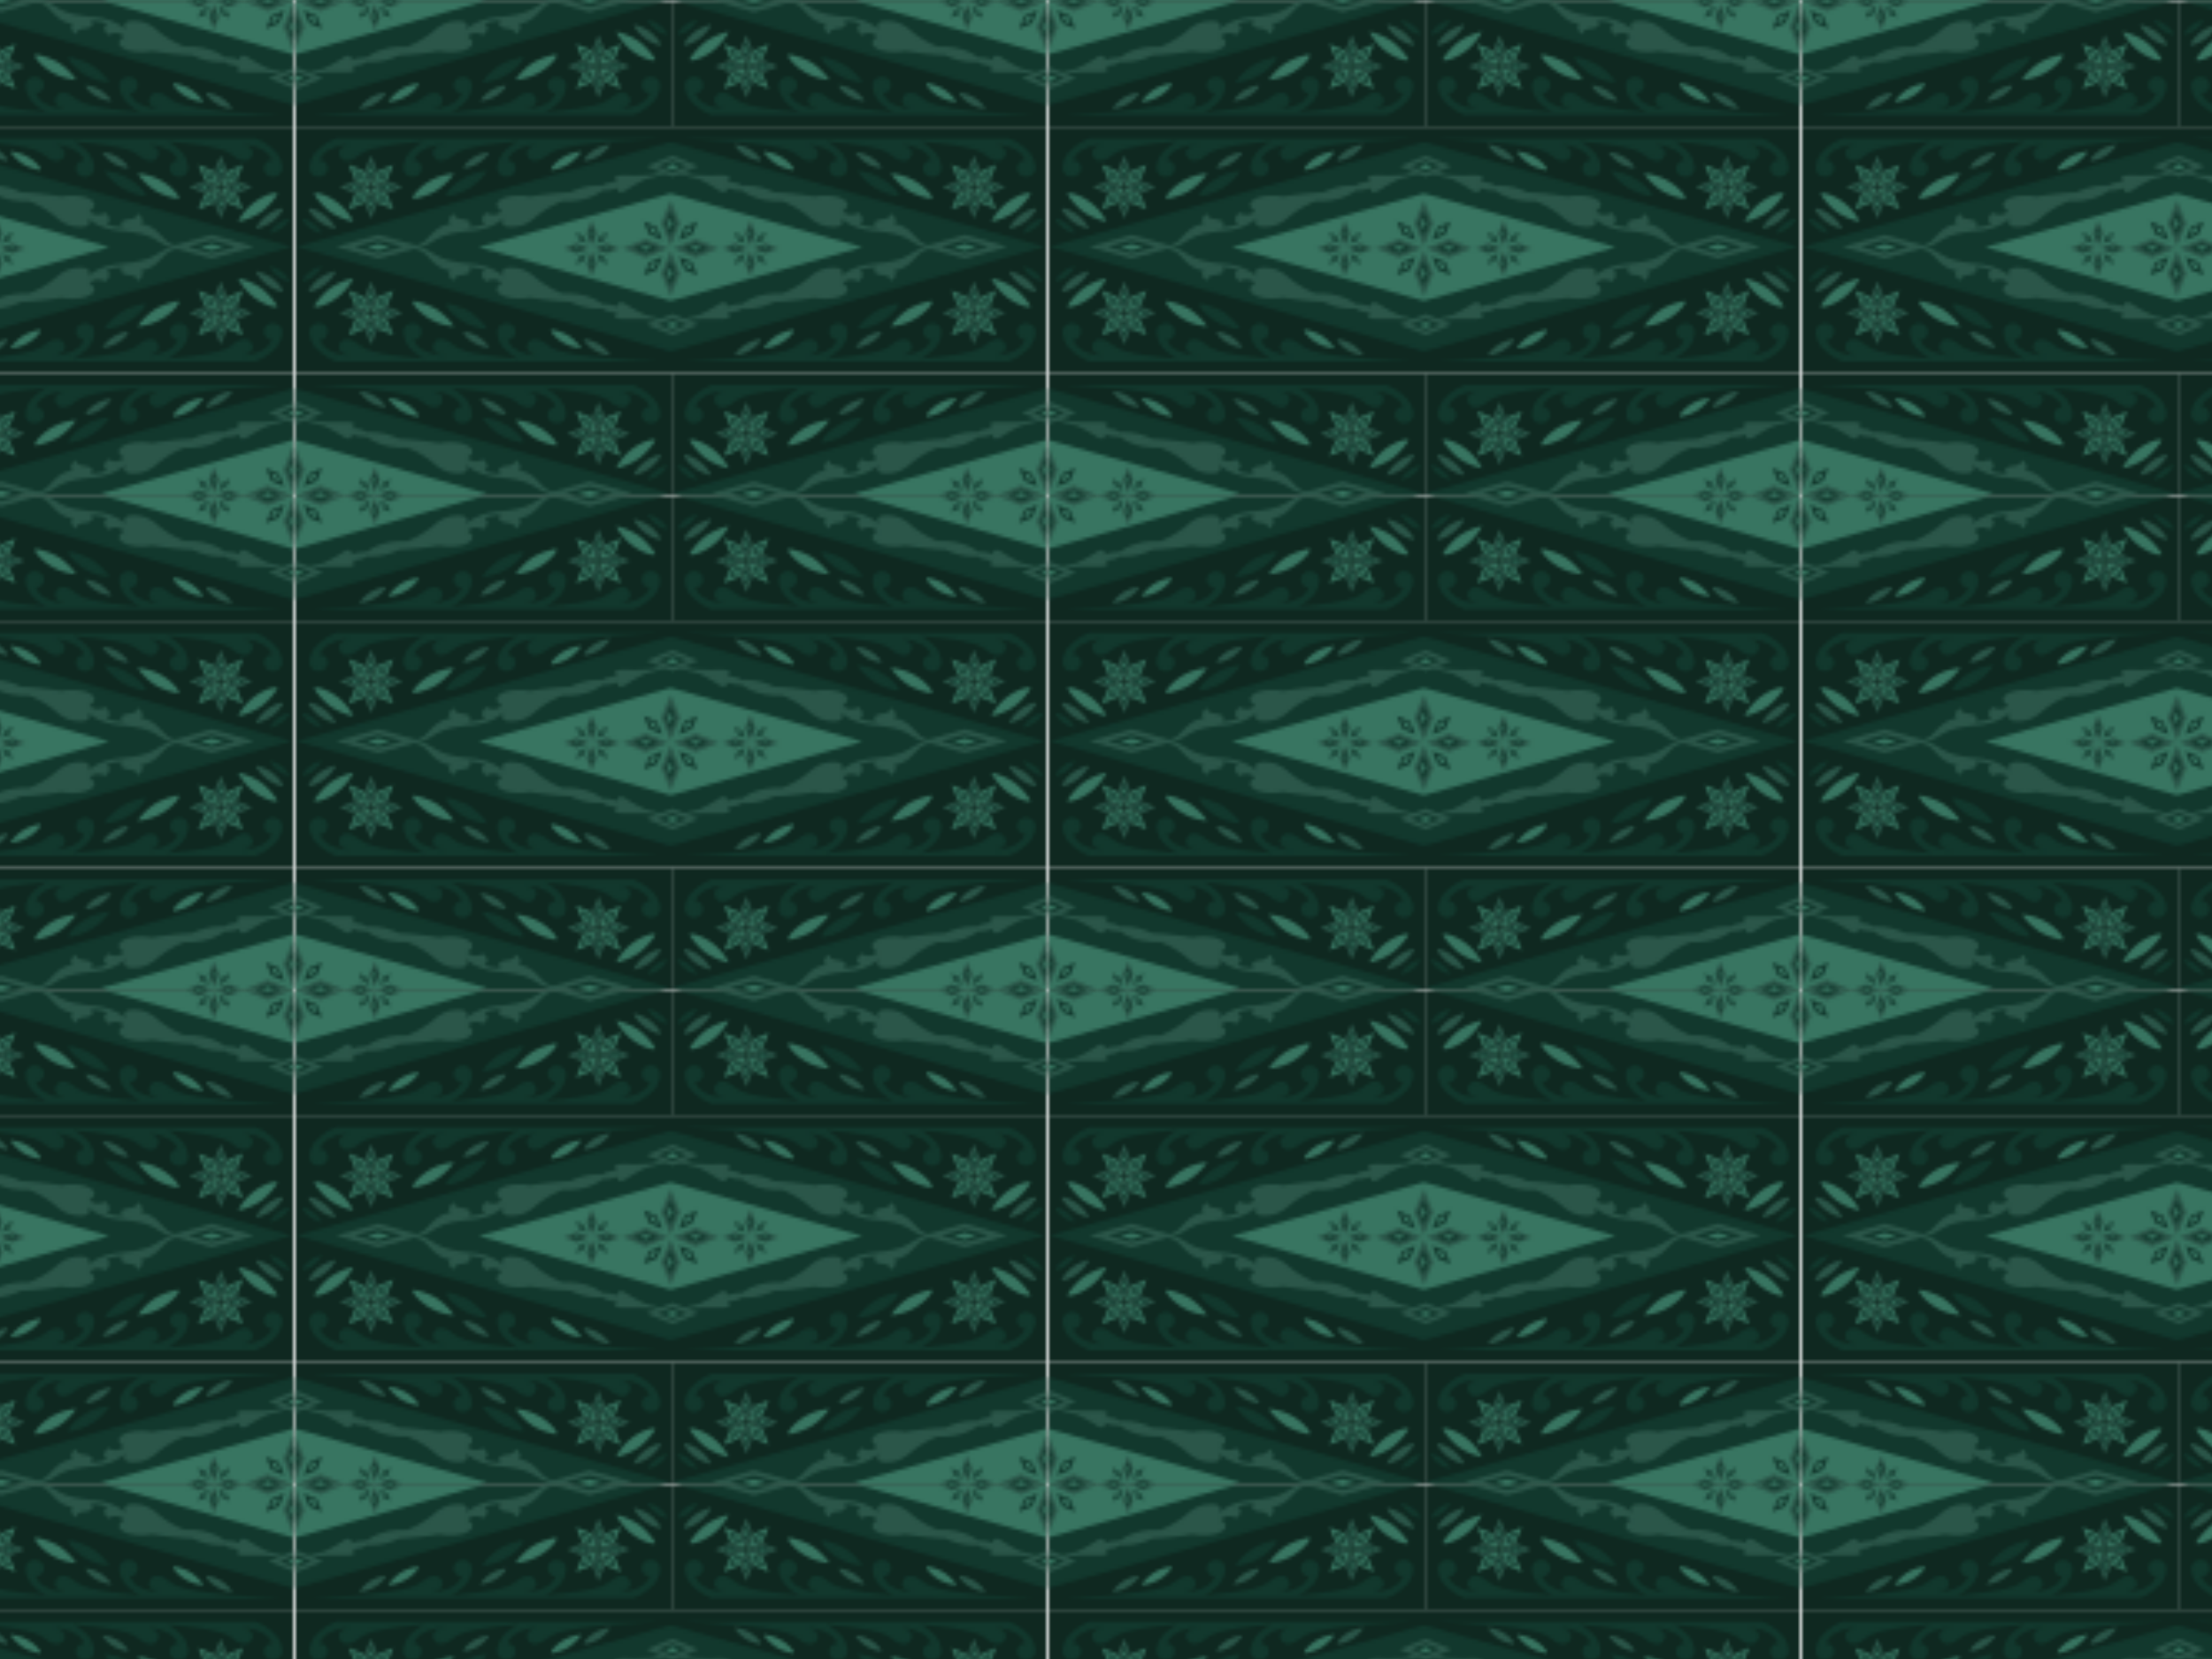 <svg xmlns="http://www.w3.org/2000/svg" xmlns:xlink="http://www.w3.org/1999/xlink" viewBox="0 0 666.67 500"><defs><style>.cls-1{fill:none;}.cls-2{fill:#0f2820;}.cls-3{fill:#12382d;}.cls-4{fill:#387561;}.cls-5{fill:#2b5649;}.cls-6{fill:url(#New_Pattern_Swatch_7);}</style><pattern id="New_Pattern_Swatch_7" data-name="New Pattern Swatch 7" width="226.25" height="148.6" patternTransform="translate(89.24 0.97)" patternUnits="userSpaceOnUse" viewBox="0 0 226.25 148.6"><rect class="cls-1" width="226.25" height="148.6"/><rect class="cls-2" x="113.13" y="111.45" width="226.25" height="74.3"/><polygon class="cls-3" points="226 116.13 113.31 147.7 226 179.26 338.7 147.7 226 116.13"/><polygon class="cls-4" points="226 131.64 168.21 147.83 226 164.02 283.79 147.83 226 131.64"/><polygon class="cls-5" points="137.97 144.12 125.17 147.7 137.97 151.28 150.76 147.7 137.97 144.12"/><polygon class="cls-3" points="137.97 145.69 130.79 147.7 137.97 149.71 145.14 147.7 137.97 145.69"/><polygon class="cls-4" points="137.97 146.89 134.61 147.83 137.97 148.77 141.32 147.83 137.97 146.89"/><path class="cls-5" d="M226.52,124.57c-.14-.42-3.45.72-3.93.89,0,0-.06,0-.06,0h-.05c-.07,0-.15-.15-.11,0l-2.18.56c-2.38.23-5.49.23-6,.21-.64,0-3.73-.23-4.69.34s.43,1.46.43,1.46a23.35,23.35,0,0,0-2.68.44,4.73,4.73,0,0,0-1.81.84,18.69,18.69,0,0,0-9.66,2c-1.78.07-3.9.16-7.68.62-1.75.22-3.21.43-4.45.65l-.09,0c-2.76-.51-7.48-.5-9.45,1.44-1.18,1.15-.07,2.25,1,3a3.91,3.91,0,0,1-1.46.88,3.5,3.5,0,0,1-2.24,0,4.94,4.94,0,0,1-.95-.48c-2.75,2.38-.39,3.38-.39,3.38-1.48.92-4.94,1-4.94,1,1.57-2.26-1.49-2.16-3.07-2.58s-1.35-1.58-1.35-1.58c-2.62,1.8-1.06,3.23-1.06,3.23-4.05.34-5.82,3.47-7.78,5.12a6.09,6.09,0,0,1-4.07,1.47s1.76,1.23,4.9-.43,4.22-3.32,13-4.07c6.58-.57,9.56-3.5,10-4-1.75,2.82,1.6,3.33,5.4,2.35a12.44,12.44,0,0,0,4.25-2.62,28.89,28.89,0,0,1,8-4.71c6.44.28,10.25-1.8,12.06-3.21A14.86,14.86,0,0,0,210,130c0,.26-.17,2.51,3.15.26a39.23,39.23,0,0,1,5.35-2.92l4.26-1.09C223,126.17,226.66,125,226.52,124.57Z"/><path class="cls-5" d="M226.52,171.09c-.14.42-3.45-.73-3.93-.89,0,0-.06,0-.06,0h-.05c-.07,0-.15.15-.11,0l-2.18-.56a58.23,58.23,0,0,0-6-.21c-.64,0-3.73.23-4.69-.34s.43-1.46.43-1.46a23.35,23.35,0,0,1-2.68-.44,4.73,4.73,0,0,1-1.81-.84,18.69,18.69,0,0,1-9.66-2c-1.78-.08-3.9-.16-7.68-.62-1.75-.22-3.21-.43-4.45-.65l-.09,0c-2.76.51-7.48.5-9.45-1.44-1.18-1.15-.07-2.25,1-3a4.07,4.07,0,0,0-1.46-.89,3.56,3.56,0,0,0-2.24.05,5.6,5.6,0,0,0-.95.47c-2.75-2.37-.39-3.37-.39-3.37-1.48-.92-4.94-1-4.94-1,1.57,2.26-1.49,2.16-3.07,2.58s-1.35,1.58-1.35,1.58c-2.62-1.8-1.06-3.23-1.06-3.23-4.05-.34-5.82-3.48-7.78-5.12a6.09,6.09,0,0,0-4.07-1.47s1.76-1.23,4.9.43,4.22,3.32,13,4.07c6.58.57,9.56,3.5,10,4-1.75-2.82,1.6-3.33,5.4-2.35a12.44,12.44,0,0,1,4.25,2.62,29.15,29.15,0,0,0,8,4.71c6.44-.28,10.25,1.8,12.06,3.21a14.86,14.86,0,0,1,4.61.73c0-.26-.17-2.51,3.15-.26a38.13,38.13,0,0,0,5.35,2.91l4.26,1.1C223,169.49,226.66,170.65,226.52,171.09Z"/><polygon class="cls-5" points="226.52 120.22 218.68 123.44 226.52 126.66 234.37 123.44 226.52 120.22"/><polygon class="cls-3" points="226.52 121.64 222.13 123.44 226.52 125.25 230.92 123.44 226.52 121.64"/><polygon class="cls-4" points="226.52 122.72 224.47 123.56 226.52 124.4 228.58 123.56 226.52 122.72"/><polygon class="cls-5" points="228.88 140.69 226 133.68 223.13 140.69 226 147.7 228.88 140.69"/><polygon class="cls-3" points="227.61 140.69 226 136.76 224.39 140.69 226 144.62 227.61 140.69"/><polygon class="cls-4" points="226.65 140.69 225.9 138.85 225.14 140.69 225.9 142.53 226.65 140.69"/><polygon class="cls-5" points="218.5 151.07 225.51 148.19 218.5 145.32 211.49 148.19 218.5 151.07"/><polygon class="cls-3" points="218.5 149.81 222.43 148.19 218.5 146.58 214.57 148.19 218.5 149.81"/><polygon class="cls-4" points="218.5 148.84 220.34 148.09 218.5 147.34 216.66 148.09 218.5 148.84"/><polygon class="cls-4" points="222.73 155.53 225.65 148.54 218.66 151.47 215.74 158.46 222.73 155.53"/><polygon class="cls-4" points="218.66 144.92 225.65 147.85 222.73 140.85 215.74 137.93 218.66 144.92"/><polygon class="cls-3" points="219.56 144.03 223.47 145.67 221.84 141.75 217.91 140.11 219.56 144.03"/><polygon class="cls-4" points="220.24 143.35 222.07 144.11 221.3 142.28 219.47 141.51 220.24 143.35"/><polygon class="cls-5" points="203.89 143.82 202.21 139.71 200.52 143.82 202.21 147.94 203.89 143.82"/><polygon class="cls-3" points="203.15 143.82 202.21 141.51 201.26 143.82 202.21 146.13 203.15 143.82"/><polygon class="cls-4" points="202.59 143.82 202.14 142.74 201.7 143.82 202.14 144.9 202.59 143.82"/><polygon class="cls-5" points="203.89 152.63 202.21 148.51 200.52 152.63 202.21 156.75 203.89 152.63"/><polygon class="cls-5" points="206.61 149.91 210.72 148.22 206.61 146.54 202.5 148.22 206.61 149.91"/><polygon class="cls-3" points="206.61 149.17 208.92 148.22 206.61 147.28 204.3 148.22 206.61 149.17"/><polygon class="cls-4" points="206.61 148.61 207.69 148.16 206.61 147.72 205.53 148.16 206.61 148.61"/><polygon class="cls-5" points="197.8 149.91 201.92 148.22 197.8 146.54 193.69 148.22 197.8 149.91"/><polygon class="cls-3" points="197.8 149.17 200.11 148.22 197.8 147.28 195.49 148.22 197.8 149.17"/><polygon class="cls-4" points="197.8 148.61 198.88 148.16 197.8 147.72 196.72 148.16 197.8 148.61"/><polygon class="cls-4" points="206.51 146.3 208.23 142.2 204.13 143.92 202.41 148.02 206.51 146.3"/><polygon class="cls-3" points="205.99 145.78 206.95 143.48 204.65 144.44 203.69 146.74 205.99 145.78"/><polygon class="cls-4" points="205.59 145.38 206.04 144.3 204.96 144.75 204.51 145.83 205.59 145.38"/><polygon class="cls-4" points="200.28 152.53 202 148.43 197.9 150.15 196.18 154.25 200.28 152.53"/><polygon class="cls-4" points="204.13 152.53 208.23 154.25 206.51 150.15 202.41 148.43 204.13 152.53"/><polygon class="cls-4" points="197.9 146.3 202 148.02 200.28 143.92 196.18 142.2 197.9 146.3"/><polygon class="cls-3" points="198.42 145.78 200.72 146.74 199.76 144.44 197.46 143.48 198.42 145.78"/><polygon class="cls-4" points="198.82 145.38 199.9 145.83 199.45 144.75 198.37 144.3 198.82 145.38"/><path class="cls-3" d="M192.65,115.05H125.28l-1,.42c-.18.07-.41.18-.65.3-.42.21-.83.44-.93.5a21.4,21.4,0,0,0-3.42,2.7c-1,.84-3.26,4.81-1.43,6.77a3,3,0,0,0,3.91.23,2.45,2.45,0,0,0,.29-3.55,2.19,2.19,0,0,0-1.71-.73s.45-4,8.88-4.88c0,0-3.88.79-3.06,3.21s3.39,2.18,5.75.24a11.47,11.47,0,0,1,4.06-2c3.15-.94,7.67-1.54,14-2.18l.11,0h0l1.75-.29.11,0c-.42.21-.83.44-.93.5a21.4,21.4,0,0,0-3.42,2.7c-1,.84-3.26,4.81-1.43,6.77a3,3,0,0,0,3.91.23,2.45,2.45,0,0,0,.29-3.55,2.19,2.19,0,0,0-1.71-.73s.45-4,8.88-4.88c0,0-3.88.79-3.06,3.21s3.39,2.18,5.75.24a11.47,11.47,0,0,1,4.06-2c3.15-.94,7.67-1.54,14-2.18l1.86-.31.11,0c-.42.21-.83.44-.93.5A21.4,21.4,0,0,0,176,119c-1,.84-3.27,4.81-1.43,6.77a3,3,0,0,0,3.91.23,2.45,2.45,0,0,0,.29-3.55,2.19,2.19,0,0,0-1.71-.73,3.11,3.11,0,0,1,.59-1.32c.87-1.26,3-3,8.29-3.56,0,0-3.41.69-3.16,2.78a2.41,2.41,0,0,0,.1.43,2.29,2.29,0,0,0,2.28,1.74,4.22,4.22,0,0,0,1.69-.39,7.74,7.74,0,0,0,1.78-1.11,11.47,11.47,0,0,1,4.06-2c3.15-.94,7.67-1.54,14-2.18l16.43-1.06H192.65Z"/><polygon class="cls-5" points="137.6 124.78 135.72 120.18 133.83 124.78 135.72 129.38 137.6 124.78"/><polygon class="cls-3" points="136.78 124.78 135.72 122.2 134.66 124.78 135.72 127.36 136.78 124.78"/><polygon class="cls-4" points="136.14 124.78 135.65 123.58 135.15 124.78 135.65 125.99 136.14 124.78"/><polygon class="cls-5" points="137.6 134.63 135.72 130.03 133.83 134.63 135.72 139.23 137.6 134.63"/><polygon class="cls-3" points="136.78 134.63 135.72 132.05 134.66 134.63 135.72 137.21 136.78 134.63"/><polygon class="cls-4" points="136.14 134.63 135.65 133.43 135.15 134.63 135.65 135.84 136.14 134.63"/><polygon class="cls-5" points="140.64 131.59 145.24 129.71 140.64 127.82 136.04 129.71 140.64 131.59"/><polygon class="cls-3" points="140.64 130.77 143.22 129.71 140.64 128.65 138.06 129.71 140.64 130.77"/><polygon class="cls-4" points="140.64 130.13 141.85 129.64 140.64 129.14 139.44 129.64 140.64 130.13"/><polygon class="cls-5" points="130.79 131.59 135.39 129.71 130.79 127.82 126.19 129.71 130.79 131.59"/><polygon class="cls-3" points="130.79 130.77 133.37 129.71 130.79 128.65 128.21 129.71 130.79 130.77"/><polygon class="cls-4" points="130.79 130.13 132 129.64 130.79 129.14 129.59 129.64 130.79 130.13"/><polygon class="cls-4" points="140.53 127.56 142.45 122.97 137.87 124.89 135.95 129.48 140.53 127.56"/><polygon class="cls-3" points="139.95 126.97 141.03 124.4 138.45 125.48 137.38 128.05 139.95 126.97"/><polygon class="cls-4" points="139.5 126.53 140 125.32 138.8 125.83 138.3 127.03 139.5 126.53"/><polygon class="cls-4" points="133.57 134.53 135.49 129.94 130.9 131.85 128.98 136.44 133.57 134.53"/><polygon class="cls-3" points="132.98 133.94 134.06 131.37 131.49 132.44 130.41 135.01 132.98 133.94"/><polygon class="cls-4" points="132.54 133.49 133.04 132.29 131.84 132.79 131.33 133.99 132.54 133.49"/><polygon class="cls-4" points="137.87 134.53 142.45 136.44 140.53 131.85 135.95 129.94 137.87 134.53"/><polygon class="cls-3" points="138.45 133.94 141.03 135.01 139.95 132.44 137.38 131.37 138.45 133.94"/><polygon class="cls-4" points="138.9 133.49 140.1 133.99 139.6 132.79 138.4 132.29 138.9 133.49"/><polygon class="cls-4" points="130.9 127.56 135.49 129.48 133.57 124.89 128.98 122.97 130.9 127.56"/><polygon class="cls-3" points="131.49 126.97 134.06 128.05 132.98 125.48 130.41 124.4 131.49 126.97"/><polygon class="cls-4" points="131.93 126.53 133.14 127.03 132.63 125.83 131.43 125.32 131.93 126.53"/><path class="cls-4" d="M149.8,130.74a17.06,17.06,0,0,1,10.93-5.1,19.64,19.64,0,0,1-5.32,5.16c-2.39,1.46-6.24,2.54-7.1,2.44C148.22,132.42,149.27,131.31,149.8,130.74Z"/><path class="cls-4" d="M121.47,132.06a17,17,0,0,1,8.94,8.1,19.54,19.54,0,0,1-6.82-2.9c-2.28-1.63-4.76-4.76-5-5.6C119.3,131.26,120.73,131.8,121.47,132.06Z"/><path class="cls-5" d="M118.82,136.55a12.09,12.09,0,0,1,6.35,5.75,13.84,13.84,0,0,1-4.84-2.06,13.26,13.26,0,0,1-3.55-4C117.29,136,118.3,136.37,118.82,136.55Z"/><path class="cls-3" d="M116.38,139.58a8.75,8.75,0,0,1,4.6,4.15,9.76,9.76,0,0,1-3.51-1.49,9.62,9.62,0,0,1-2.57-2.87C115.27,139.16,116,139.44,116.38,139.58Z"/><path class="cls-5" d="M164.54,122.45a10.69,10.69,0,0,1,6.88-3.2,12.45,12.45,0,0,1-3.35,3.24,11.53,11.53,0,0,1-4.46,1.53C163.55,123.51,164.21,122.81,164.54,122.45Z"/><path class="cls-3" d="M159.88,129.94a17,17,0,0,1,10.93-5.09,19.79,19.79,0,0,1-5.32,5.16c-2.39,1.46-6.24,2.54-7.1,2.43C158.3,131.63,159.35,130.51,159.88,129.94Z"/><path class="cls-5" d="M200.87,120.21a10.9,10.9,0,0,1,7-3.27,12.39,12.39,0,0,1-3.42,3.31,12,12,0,0,1-4.55,1.57C199.86,121.29,200.53,120.58,200.87,120.21Z"/><path class="cls-4" d="M191.07,122.77a12.62,12.62,0,0,1,8.06-3.76,14.36,14.36,0,0,1-3.92,3.81,13.75,13.75,0,0,1-5.24,1.8C189.9,124,190.68,123.2,191.07,122.77Z"/><rect class="cls-2" x="-113.13" y="111.45" width="226.25" height="74.3"/><polygon class="cls-3" points="-0.25 116.13 -112.95 147.7 -0.25 179.26 112.45 147.7 -0.25 116.13"/><polygon class="cls-4" points="-0.25 131.64 -58.04 147.83 -0.25 164.02 57.54 147.83 -0.25 131.64"/><polygon class="cls-5" points="88.44 144.12 75.65 147.7 88.44 151.28 101.24 147.7 88.44 144.12"/><polygon class="cls-3" points="88.44 145.69 81.27 147.7 88.44 149.71 95.62 147.7 88.44 145.69"/><polygon class="cls-4" points="88.44 146.89 85.09 147.83 88.44 148.77 91.8 147.83 88.44 146.89"/><path class="cls-5" d="M.27,124.57c-.14-.42-3.45.72-3.94.89,0,0-.05,0-.05,0h0c-.07,0-.16-.15-.11,0l-2.18.56c-2.39.23-5.49.23-6,.21-.65,0-3.73-.23-4.69.34s.43,1.46.43,1.46a23.35,23.35,0,0,0-2.68.44,4.66,4.66,0,0,0-1.81.84,18.76,18.76,0,0,0-9.67,2c-1.77.07-3.89.16-7.67.62-1.75.22-3.21.43-4.45.65l-.09,0c-2.76-.51-7.48-.5-9.45,1.44-1.18,1.15-.08,2.25,1,3a3.91,3.91,0,0,1-1.46.88,3.49,3.49,0,0,1-2.24,0,4.94,4.94,0,0,1-.95-.48c-2.75,2.38-.39,3.38-.39,3.38-1.48.92-4.94,1-4.94,1,1.56-2.26-1.49-2.16-3.07-2.58s-1.36-1.58-1.36-1.58c-2.61,1.8-1,3.23-1,3.23-4.05.34-5.82,3.47-7.78,5.12a6.11,6.11,0,0,1-4.07,1.47s1.76,1.23,4.9-.43,4.22-3.32,13-4.07c6.58-.57,9.55-3.5,10-4-1.75,2.82,1.6,3.33,5.4,2.35a12.44,12.44,0,0,0,4.25-2.62,28.89,28.89,0,0,1,8-4.71c6.44.28,10.25-1.8,12.06-3.21a14.86,14.86,0,0,0,4.61-.73c-.05.26-.18,2.51,3.15.26a39.23,39.23,0,0,1,5.35-2.92l4.26-1.09C-3.24,126.17.41,125,.27,124.57Z"/><path class="cls-5" d="M.27,171.09c-.14.42-3.45-.73-3.94-.89,0,0-.05,0-.05,0h0c-.07,0-.16.15-.11,0l-2.18-.56a58.29,58.29,0,0,0-6-.21c-.65,0-3.73.23-4.69-.34s.43-1.46.43-1.46a23.35,23.35,0,0,1-2.68-.44,4.66,4.66,0,0,1-1.81-.84,18.76,18.76,0,0,1-9.67-2c-1.77-.08-3.89-.16-7.67-.62-1.75-.22-3.21-.43-4.45-.65l-.09,0c-2.76.51-7.48.5-9.45-1.44-1.18-1.15-.08-2.25,1-3a4.07,4.07,0,0,0-1.46-.89,3.56,3.56,0,0,0-2.24.05,5.6,5.6,0,0,0-.95.47c-2.75-2.37-.39-3.37-.39-3.37-1.48-.92-4.94-1-4.94-1,1.56,2.26-1.49,2.16-3.07,2.58s-1.36,1.58-1.36,1.58c-2.61-1.8-1-3.23-1-3.23-4.05-.34-5.82-3.48-7.78-5.12a6.11,6.11,0,0,0-4.07-1.47s1.76-1.23,4.9.43,4.22,3.32,13,4.07c6.58.57,9.55,3.5,10,4-1.75-2.82,1.6-3.33,5.4-2.35A12.44,12.44,0,0,1-40.9,157a29.15,29.15,0,0,0,8,4.71c6.44-.28,10.25,1.8,12.06,3.21a14.86,14.86,0,0,1,4.61.73c-.05-.26-.18-2.51,3.15-.26a38.13,38.13,0,0,0,5.35,2.91l4.26,1.1C-3.24,169.49.41,170.65.27,171.09Z"/><path class="cls-5" d="M.28,171.09c.13.42,3.45-.73,3.93-.89,0,0,0,0,0,0h.06c.07,0,.15.15.11,0l2.17-.56a58.47,58.47,0,0,1,6-.21c.64,0,3.73.23,4.68-.34s-.43-1.46-.43-1.46a23.67,23.67,0,0,0,2.69-.44,4.8,4.8,0,0,0,1.81-.84,18.69,18.69,0,0,0,9.66-2c1.77-.08,3.9-.16,7.68-.62,1.74-.22,3.2-.43,4.45-.65l.09,0c2.76.51,7.48.5,9.45-1.44,1.18-1.15.07-2.25-1-3a4,4,0,0,1,1.45-.89,3.59,3.59,0,0,1,2.25.05,5.48,5.48,0,0,1,.94.47c2.76-2.37.4-3.37.4-3.37,1.48-.92,4.94-1,4.94-1-1.57,2.26,1.49,2.16,3.07,2.58s1.35,1.58,1.35,1.58c2.62-1.8,1.06-3.23,1.06-3.23,4-.34,5.82-3.48,7.77-5.12A6.11,6.11,0,0,1,79,148.27s-1.76-1.23-4.9.43-4.21,3.32-13,4.07c-6.59.57-9.56,3.5-10,4,1.75-2.82-1.61-3.33-5.41-2.35A12.55,12.55,0,0,0,41.44,157a28.86,28.86,0,0,1-8,4.71c-6.43-.28-10.24,1.8-12.06,3.21a14.92,14.92,0,0,0-4.61.73c0-.26.18-2.51-3.14-.26a39.28,39.28,0,0,1-5.35,2.91L4,169.42C3.78,169.49.13,170.65.28,171.09Z"/><path class="cls-5" d="M.28,124.57c.13-.42,3.45.72,3.93.89,0,0,0,0,0,0h.06c.07,0,.15-.15.11,0l2.17.56c2.39.23,5.5.23,6,.21.64,0,3.73-.23,4.68.34s-.43,1.46-.43,1.46a23.67,23.67,0,0,1,2.69.44,4.8,4.8,0,0,1,1.81.84,18.69,18.69,0,0,1,9.66,2c1.77.07,3.9.16,7.68.62,1.74.22,3.2.43,4.45.65l.09,0c2.76-.51,7.48-.5,9.45,1.44,1.18,1.15.07,2.25-1,3a3.87,3.87,0,0,0,1.45.88,3.53,3.53,0,0,0,2.25,0,4.84,4.84,0,0,0,.94-.48c2.76,2.38.4,3.38.4,3.38,1.48.92,4.94,1,4.94,1-1.57-2.26,1.49-2.16,3.07-2.58s1.35-1.58,1.35-1.58c2.62,1.8,1.06,3.23,1.06,3.23,4,.34,5.82,3.47,7.77,5.12A6.11,6.11,0,0,0,79,147.39s-1.76,1.23-4.9-.43-4.21-3.32-13-4.07c-6.59-.57-9.56-3.5-10-4,1.75,2.82-1.61,3.33-5.41,2.35a12.55,12.55,0,0,1-4.25-2.62,28.61,28.61,0,0,0-8-4.71c-6.43.28-10.24-1.8-12.06-3.21a14.92,14.92,0,0,1-4.61-.73c0,.26.18,2.51-3.14.26a40.46,40.46,0,0,0-5.35-2.92L4,126.24C3.78,126.17.13,125,.28,124.57Z"/><polygon class="cls-5" points="0.27 120.22 -7.57 123.44 0.27 126.66 8.11 123.44 0.27 120.22"/><polygon class="cls-3" points="0.27 121.64 -4.13 123.44 0.27 125.25 4.67 123.44 0.27 121.64"/><polygon class="cls-4" points="0.27 122.72 -1.78 123.56 0.27 124.4 2.33 123.56 0.27 122.72"/><polygon class="cls-5" points="2.63 140.69 -0.25 133.68 -3.13 140.69 -0.25 147.7 2.63 140.69"/><polygon class="cls-3" points="1.36 140.69 -0.25 136.76 -1.86 140.69 -0.25 144.62 1.36 140.69"/><polygon class="cls-4" points="0.4 140.69 -0.35 138.85 -1.11 140.69 -0.35 142.53 0.4 140.69"/><polygon class="cls-5" points="7.25 151.07 14.26 148.19 7.25 145.32 0.24 148.19 7.25 151.07"/><polygon class="cls-3" points="7.25 149.81 11.18 148.19 7.25 146.58 3.32 148.19 7.25 149.81"/><polygon class="cls-4" points="7.25 148.84 9.09 148.09 7.25 147.34 5.41 148.09 7.25 148.84"/><polygon class="cls-4" points="7.09 144.92 10.01 137.93 3.02 140.85 0.1 147.85 7.09 144.92"/><polygon class="cls-3" points="6.2 144.03 7.83 140.11 3.91 141.75 2.27 145.67 6.2 144.03"/><polygon class="cls-4" points="5.51 143.35 6.28 141.51 4.45 142.28 3.68 144.11 5.51 143.35"/><polygon class="cls-4" points="3.02 155.53 10.01 158.46 7.09 151.47 0.1 148.54 3.02 155.53"/><polygon class="cls-5" points="25.45 143.82 23.76 139.71 22.07 143.82 23.76 147.94 25.45 143.82"/><polygon class="cls-3" points="24.71 143.82 23.76 141.51 22.81 143.82 23.76 146.13 24.71 143.82"/><polygon class="cls-4" points="24.14 143.82 23.7 142.74 23.25 143.82 23.7 144.9 24.14 143.82"/><polygon class="cls-5" points="25.45 152.63 23.76 148.51 22.07 152.63 23.76 156.75 25.45 152.63"/><polygon class="cls-5" points="28.16 149.91 32.28 148.22 28.16 146.54 24.05 148.22 28.16 149.91"/><polygon class="cls-3" points="28.16 149.17 30.47 148.22 28.16 147.28 25.86 148.22 28.16 149.17"/><polygon class="cls-4" points="28.16 148.61 29.24 148.16 28.16 147.72 27.09 148.16 28.16 148.61"/><polygon class="cls-5" points="19.36 149.91 23.47 148.22 19.36 146.54 15.24 148.22 19.36 149.91"/><polygon class="cls-3" points="19.36 149.17 21.66 148.22 19.36 147.28 17.05 148.22 19.36 149.17"/><polygon class="cls-4" points="19.36 148.61 20.43 148.16 19.36 147.72 18.28 148.16 19.36 148.61"/><polygon class="cls-4" points="28.07 146.3 29.78 142.2 25.68 143.92 23.96 148.02 28.07 146.3"/><polygon class="cls-3" points="27.54 145.78 28.51 143.48 26.2 144.44 25.24 146.74 27.54 145.78"/><polygon class="cls-4" points="27.14 145.38 27.59 144.3 26.52 144.75 26.07 145.83 27.14 145.38"/><polygon class="cls-4" points="21.84 152.53 23.55 148.43 19.45 150.15 17.73 154.25 21.84 152.53"/><polygon class="cls-4" points="25.68 152.53 29.78 154.25 28.07 150.15 23.96 148.43 25.68 152.53"/><polygon class="cls-4" points="19.45 146.3 23.55 148.02 21.84 143.92 17.73 142.2 19.45 146.3"/><polygon class="cls-3" points="19.98 145.78 22.28 146.74 21.31 144.44 19.01 143.48 19.98 145.78"/><polygon class="cls-4" points="20.38 145.38 21.45 145.83 21 144.75 19.93 144.3 20.38 145.38"/><path class="cls-3" d="M34.21,115.05h67.37l1,.42c.18.07.41.18.65.3.41.21.83.44.92.5a21.66,21.66,0,0,1,3.43,2.7c1,.84,3.26,4.81,1.42,6.77a3,3,0,0,1-3.9.23,2.45,2.45,0,0,1-.29-3.55,2.19,2.19,0,0,1,1.71-.73s-.45-4-8.88-4.88c0,0,3.87.79,3,3.21s-3.38,2.18-5.74.24a11.55,11.55,0,0,0-4.06-2c-3.15-.94-7.68-1.54-14-2.18l-.12,0h0L75,115.8l-.11,0c.41.21.83.44.92.5a21.66,21.66,0,0,1,3.43,2.7c1,.84,3.26,4.81,1.42,6.77a3,3,0,0,1-3.9.23,2.45,2.45,0,0,1-.29-3.55,2.19,2.19,0,0,1,1.71-.73s-.45-4-8.88-4.88c0,0,3.87.79,3,3.21s-3.38,2.18-5.74.24a11.55,11.55,0,0,0-4.06-2c-3.15-.94-7.68-1.54-14-2.18l-1.86-.31-.11,0c.41.21.83.44.92.5A21.66,21.66,0,0,1,50.9,119c1,.84,3.26,4.81,1.42,6.77a3,3,0,0,1-3.9.23,2.45,2.45,0,0,1-.29-3.55,2.19,2.19,0,0,1,1.71-.73,3.29,3.29,0,0,0-.59-1.32c-.87-1.26-3-3-8.29-3.56,0,0,3.4.69,3.15,2.78a1.41,1.41,0,0,1-.1.43,2.28,2.28,0,0,1-2.28,1.74,4.21,4.21,0,0,1-1.68-.39,7.54,7.54,0,0,1-1.78-1.11,11.55,11.55,0,0,0-4.06-2c-3.15-.94-7.68-1.54-14-2.18L3.73,115.05H34.21Z"/><polygon class="cls-5" points="89.25 124.78 91.14 120.18 93.03 124.78 91.14 129.38 89.25 124.78"/><polygon class="cls-3" points="90.08 124.78 91.14 122.2 92.2 124.78 91.14 127.36 90.08 124.78"/><polygon class="cls-4" points="90.71 124.78 91.21 123.58 91.7 124.78 91.21 125.99 90.71 124.78"/><polygon class="cls-5" points="89.25 134.63 91.14 130.03 93.03 134.63 91.14 139.23 89.25 134.63"/><polygon class="cls-3" points="90.08 134.63 91.14 132.05 92.2 134.63 91.14 137.21 90.08 134.63"/><polygon class="cls-4" points="90.71 134.63 91.21 133.43 91.7 134.63 91.21 135.84 90.71 134.63"/><polygon class="cls-5" points="86.22 131.59 81.61 129.71 86.22 127.82 90.82 129.71 86.22 131.59"/><polygon class="cls-3" points="86.22 130.77 83.63 129.71 86.22 128.65 88.8 129.71 86.22 130.77"/><polygon class="cls-4" points="86.22 130.13 85.01 129.64 86.22 129.14 87.42 129.64 86.22 130.13"/><polygon class="cls-5" points="96.06 131.59 91.46 129.71 96.06 127.82 100.67 129.71 96.06 131.59"/><polygon class="cls-3" points="96.06 130.77 93.48 129.71 96.06 128.65 98.65 129.71 96.06 130.77"/><polygon class="cls-4" points="96.06 130.13 94.86 129.64 96.06 129.14 97.27 129.64 96.06 130.13"/><polygon class="cls-4" points="86.32 127.56 84.4 122.97 88.99 124.89 90.91 129.48 86.32 127.56"/><polygon class="cls-3" points="86.91 126.97 85.83 124.4 88.41 125.48 89.48 128.05 86.91 126.97"/><polygon class="cls-4" points="87.36 126.53 86.85 125.32 88.06 125.83 88.56 127.03 87.36 126.53"/><polygon class="cls-4" points="93.29 134.53 91.37 129.94 95.96 131.85 97.88 136.44 93.29 134.53"/><polygon class="cls-3" points="93.87 133.94 92.8 131.37 95.37 132.44 96.45 135.01 93.87 133.94"/><polygon class="cls-4" points="94.32 133.49 93.82 132.29 95.02 132.79 95.52 133.99 94.32 133.49"/><polygon class="cls-4" points="88.99 134.53 84.4 136.44 86.32 131.85 90.91 129.94 88.99 134.53"/><polygon class="cls-3" points="88.41 133.94 85.83 135.01 86.91 132.44 89.48 131.37 88.41 133.94"/><polygon class="cls-4" points="87.96 133.49 86.76 133.99 87.26 132.79 88.46 132.29 87.96 133.49"/><polygon class="cls-4" points="95.96 127.56 91.37 129.48 93.29 124.89 97.88 122.97 95.96 127.56"/><polygon class="cls-3" points="95.37 126.97 92.8 128.05 93.87 125.48 96.45 124.4 95.37 126.97"/><polygon class="cls-4" points="94.92 126.53 93.72 127.03 94.22 125.83 95.43 125.32 94.92 126.53"/><path class="cls-4" d="M77.06,130.74a17.06,17.06,0,0,0-10.93-5.1,19.5,19.5,0,0,0,5.32,5.16c2.38,1.46,6.23,2.54,7.1,2.44C78.64,132.42,77.59,131.31,77.06,130.74Z"/><path class="cls-4" d="M105.39,132.06a17,17,0,0,0-8.94,8.1,19.62,19.62,0,0,0,6.82-2.9c2.27-1.63,4.76-4.76,5-5.6C107.56,131.26,106.12,131.8,105.39,132.06Z"/><path class="cls-5" d="M108,136.55a12.13,12.13,0,0,0-6.35,5.75,13.89,13.89,0,0,0,4.85-2.06,13.26,13.26,0,0,0,3.55-4C109.57,136,108.55,136.37,108,136.55Z"/><path class="cls-3" d="M110.47,139.58a8.73,8.73,0,0,0-4.59,4.15,9.91,9.91,0,0,0,3.51-1.49,9.41,9.41,0,0,0,2.56-2.87C111.59,139.16,110.85,139.44,110.47,139.58Z"/><path class="cls-5" d="M62.31,122.45a10.69,10.69,0,0,0-6.87-3.2,12.45,12.45,0,0,0,3.35,3.24A11.53,11.53,0,0,0,63.25,124C63.31,123.51,62.65,122.81,62.31,122.45Z"/><path class="cls-3" d="M67,129.94a17,17,0,0,0-10.93-5.09A19.65,19.65,0,0,0,61.37,130c2.38,1.46,6.23,2.54,7.1,2.43C68.56,131.63,67.51,130.51,67,129.94Z"/><path class="cls-5" d="M26,120.21a10.92,10.92,0,0,0-7-3.27,12.49,12.49,0,0,0,3.41,3.31,12,12,0,0,0,4.56,1.57C27,121.29,26.32,120.58,26,120.21Z"/><path class="cls-4" d="M35.79,122.77A12.64,12.64,0,0,0,27.72,119a14.39,14.39,0,0,0,3.93,3.81,13.75,13.75,0,0,0,5.24,1.8C37,124,36.18,123.2,35.79,122.77Z"/><rect class="cls-2" y="37.15" width="226.25" height="74.3"/><polygon class="cls-3" points="112.88 41.83 0.18 73.4 112.88 104.96 225.57 73.4 112.88 41.83"/><polygon class="cls-4" points="112.88 57.34 55.08 73.53 112.88 89.71 170.67 73.53 112.88 57.34"/><polygon class="cls-5" points="24.84 69.81 12.05 73.4 24.84 76.98 37.64 73.4 24.84 69.81"/><polygon class="cls-3" points="24.84 71.39 17.67 73.4 24.84 75.41 32.02 73.4 24.84 71.39"/><polygon class="cls-4" points="24.84 72.59 21.49 73.53 24.84 74.47 28.2 73.53 24.84 72.59"/><polygon class="cls-5" points="201.57 69.81 188.78 73.4 201.57 76.98 214.37 73.4 201.57 69.81"/><polygon class="cls-3" points="201.57 71.39 194.4 73.4 201.57 75.41 208.75 73.4 201.57 71.39"/><polygon class="cls-4" points="201.57 72.59 198.22 73.53 201.57 74.47 204.93 73.53 201.57 72.59"/><path class="cls-5" d="M113.39,50.27c-.13-.42-3.45.72-3.93.88,0,0,0,0,0,0h-.06c-.07,0-.15-.15-.1,0l-2.18.56c-2.39.22-5.5.23-6,.21-.64,0-3.73-.23-4.68.33s.43,1.47.43,1.47a23.67,23.67,0,0,0-2.69.44,4.8,4.8,0,0,0-1.81.84,18.8,18.8,0,0,0-9.66,2c-1.77.08-3.9.17-7.68.63-1.74.21-3.2.43-4.45.64h-.09c-2.76-.52-7.48-.5-9.45,1.43-1.18,1.15-.07,2.25,1,3a4,4,0,0,1-1.45.88,3.6,3.6,0,0,1-2.25,0,4.84,4.84,0,0,1-.94-.48c-2.76,2.38-.39,3.38-.39,3.38-1.49.91-4.94,1-4.94,1,1.56-2.25-1.5-2.15-3.07-2.57s-1.36-1.58-1.36-1.58c-2.62,1.8-1.06,3.23-1.06,3.23-4,.34-5.82,3.47-7.77,5.12a6.11,6.11,0,0,1-4.07,1.47s1.76,1.23,4.9-.44,4.21-3.32,13-4.07c6.59-.56,9.56-3.5,10-4C60.82,67.43,64.18,67.93,68,67a12.27,12.27,0,0,0,4.25-2.61,28.37,28.37,0,0,1,8-4.71c6.43.28,10.24-1.8,12.06-3.21a14.92,14.92,0,0,0,4.61-.73c0,.26-.18,2.51,3.14.26A40.46,40.46,0,0,1,105.4,53l4.26-1.1C109.89,51.87,113.54,50.71,113.39,50.27Z"/><path class="cls-5" d="M113.39,96.78c-.13.42-3.45-.72-3.93-.88,0,0,0,0,0,0l-.06,0c-.07,0-.15.16-.1,0l-2.18-.56c-2.39-.23-5.5-.24-6-.22-.64,0-3.73.23-4.68-.33s.43-1.47.43-1.47a21.93,21.93,0,0,1-2.69-.43A5,5,0,0,1,92.33,92a18.79,18.79,0,0,1-9.66-2c-1.77-.08-3.9-.16-7.68-.62-1.74-.22-3.2-.44-4.45-.65l-.09,0c-2.76.51-7.48.5-9.45-1.44-1.18-1.15-.07-2.25,1-2.95a3.89,3.89,0,0,0-1.45-.89,3.52,3.52,0,0,0-2.25,0,5.48,5.48,0,0,0-.94.47c-2.76-2.38-.39-3.37-.39-3.37-1.49-.92-4.94-1-4.94-1,1.56,2.26-1.5,2.16-3.07,2.58s-1.36,1.58-1.36,1.58C45,82,46.55,80.56,46.55,80.56c-4-.35-5.82-3.48-7.77-5.12A6.15,6.15,0,0,0,34.71,74s1.76-1.23,4.9.44,4.21,3.32,13,4.07c6.59.57,9.56,3.5,10,4-1.75-2.82,1.61-3.33,5.41-2.35a12.23,12.23,0,0,1,4.25,2.62,28.86,28.86,0,0,0,8,4.71c6.43-.28,10.24,1.8,12.06,3.21a14.71,14.71,0,0,1,4.61.72c0-.25-.18-2.51,3.14-.26A39.34,39.34,0,0,0,105.4,94l4.26,1.1C109.89,95.19,113.54,96.34,113.39,96.78Z"/><path class="cls-5" d="M113.4,96.78c.14.42,3.45-.72,3.94-.88,0,0,0,0,0,0l0,0c.07,0,.16.16.11,0l2.18-.56c2.39-.23,5.5-.24,6-.22.64,0,3.72.23,4.68-.33s-.43-1.47-.43-1.47a21.66,21.66,0,0,0,2.68-.43,4.81,4.81,0,0,0,1.81-.84,18.86,18.86,0,0,0,9.67-2c1.77-.08,3.89-.16,7.68-.62,1.74-.22,3.2-.44,4.44-.65l.09,0c2.76.51,7.49.5,9.46-1.44,1.18-1.15.07-2.25-1-2.95a4,4,0,0,1,1.46-.89,3.49,3.49,0,0,1,2.24,0,5.6,5.6,0,0,1,1,.47c2.75-2.38.39-3.37.39-3.37,1.48-.92,4.94-1,4.94-1-1.56,2.26,1.5,2.16,3.07,2.58s1.36,1.58,1.36,1.58c2.61-1.8,1.05-3.23,1.05-3.23,4-.35,5.83-3.48,7.78-5.12A6.15,6.15,0,0,1,192.09,74s-1.76-1.23-4.9.44-4.22,3.32-13,4.07c-6.58.57-9.55,3.5-10,4,1.75-2.82-1.6-3.33-5.4-2.35a12.23,12.23,0,0,0-4.25,2.62,29.15,29.15,0,0,1-8,4.71c-6.44-.28-10.25,1.8-12.06,3.21a14.65,14.65,0,0,0-4.61.72c.05-.25.18-2.51-3.15-.26A38.18,38.18,0,0,1,121.39,94l-4.26,1.1C116.91,95.19,113.26,96.34,113.4,96.78Z"/><path class="cls-5" d="M113.4,50.27c.14-.42,3.45.72,3.94.88,0,0,0,0,0,0h0c.07,0,.16-.15.11,0l2.18.56c2.39.22,5.5.23,6,.21.64,0,3.72-.23,4.68.33s-.43,1.47-.43,1.47a23.35,23.35,0,0,1,2.68.44,4.66,4.66,0,0,1,1.81.84,18.86,18.86,0,0,1,9.67,2c1.77.08,3.89.17,7.68.63,1.74.21,3.2.43,4.44.64h.09c2.76-.52,7.49-.5,9.46,1.43,1.18,1.15.07,2.25-1,3a4.13,4.13,0,0,0,1.46.88,3.56,3.56,0,0,0,2.24,0,4.94,4.94,0,0,0,1-.48c2.75,2.38.39,3.38.39,3.38,1.48.91,4.94,1,4.94,1-1.56-2.25,1.5-2.15,3.07-2.57s1.36-1.58,1.36-1.58c2.61,1.8,1.05,3.23,1.05,3.23,4,.34,5.83,3.47,7.78,5.12a6.11,6.11,0,0,0,4.07,1.47s-1.76,1.23-4.9-.44-4.22-3.32-13-4.07c-6.58-.56-9.55-3.5-10-4,1.75,2.82-1.6,3.32-5.4,2.34a12.27,12.27,0,0,1-4.25-2.61,28.65,28.65,0,0,0-8-4.71c-6.44.28-10.25-1.8-12.06-3.21a14.86,14.86,0,0,1-4.61-.73c.05.26.18,2.51-3.15.26A39.23,39.23,0,0,0,121.39,53l-4.26-1.1C116.91,51.87,113.26,50.71,113.4,50.27Z"/><polygon class="cls-5" points="113.4 45.92 105.56 49.14 113.4 52.36 121.24 49.14 113.4 45.92"/><polygon class="cls-3" points="113.4 47.34 109 49.14 113.4 50.94 117.8 49.14 113.4 47.34"/><polygon class="cls-4" points="113.4 48.41 111.34 49.26 113.4 50.1 115.45 49.26 113.4 48.41"/><polygon class="cls-5" points="113.4 93.66 105.56 96.88 113.4 100.09 121.24 96.88 113.4 93.66"/><polygon class="cls-3" points="113.4 95.07 109 96.88 113.4 98.68 117.8 96.88 113.4 95.07"/><polygon class="cls-4" points="113.4 96.15 111.34 96.99 113.4 97.84 115.45 96.99 113.4 96.15"/><polygon class="cls-5" points="115.75 66.39 112.88 59.38 110 66.39 112.88 73.4 115.75 66.39"/><polygon class="cls-3" points="114.49 66.39 112.88 62.46 111.26 66.39 112.88 70.32 114.49 66.39"/><polygon class="cls-4" points="113.53 66.39 112.77 64.55 112.02 66.39 112.77 68.23 113.53 66.39"/><polygon class="cls-5" points="115.75 81.39 112.88 74.39 110 81.39 112.88 88.41 115.75 81.39"/><polygon class="cls-3" points="114.49 81.39 112.88 77.46 111.26 81.39 112.88 85.33 114.49 81.39"/><polygon class="cls-4" points="113.53 81.39 112.77 79.56 112.02 81.39 112.77 83.23 113.53 81.39"/><polygon class="cls-5" points="120.38 76.77 127.39 73.89 120.38 71.02 113.37 73.89 120.38 76.77"/><polygon class="cls-3" points="120.38 75.5 124.31 73.89 120.38 72.28 116.45 73.89 120.38 75.5"/><polygon class="cls-4" points="120.38 74.54 122.22 73.79 120.38 73.03 118.54 73.79 120.38 74.54"/><polygon class="cls-5" points="105.37 76.77 112.38 73.89 105.37 71.02 98.36 73.89 105.37 76.77"/><polygon class="cls-3" points="105.37 75.5 109.3 73.89 105.37 72.28 101.44 73.89 105.37 75.5"/><polygon class="cls-4" points="105.37 74.54 107.21 73.79 105.37 73.03 103.53 73.79 105.37 74.54"/><polygon class="cls-4" points="120.22 70.62 123.14 63.63 116.15 66.55 113.22 73.54 120.22 70.62"/><polygon class="cls-3" points="119.32 69.73 120.96 65.81 117.04 67.45 115.4 71.37 119.32 69.73"/><polygon class="cls-4" points="118.64 69.05 119.41 67.21 117.57 67.98 116.81 69.81 118.64 69.05"/><polygon class="cls-4" points="109.6 81.23 112.53 74.24 105.54 77.16 102.61 84.16 109.6 81.23"/><polygon class="cls-3" points="108.71 80.34 110.35 76.42 106.43 78.06 104.79 81.98 108.71 80.34"/><polygon class="cls-4" points="108.03 79.66 108.8 77.82 106.96 78.59 106.2 80.42 108.03 79.66"/><polygon class="cls-4" points="116.15 81.23 123.14 84.16 120.22 77.16 113.22 74.24 116.15 81.23"/><polygon class="cls-3" points="117.04 80.34 120.96 81.98 119.32 78.06 115.4 76.42 117.04 80.34"/><polygon class="cls-4" points="117.72 79.66 119.56 80.42 118.79 78.59 116.95 77.82 117.72 79.66"/><polygon class="cls-4" points="105.54 70.62 112.53 73.54 109.6 66.55 102.61 63.63 105.54 70.62"/><polygon class="cls-3" points="106.43 69.73 110.35 71.37 108.71 67.45 104.79 65.81 106.43 69.73"/><polygon class="cls-4" points="107.11 69.05 108.94 69.81 108.18 67.98 106.34 67.21 107.11 69.05"/><polygon class="cls-5" points="90.77 69.52 89.08 65.4 87.39 69.52 89.08 73.63 90.77 69.52"/><polygon class="cls-3" points="90.03 69.52 89.08 67.21 88.13 69.52 89.08 71.83 90.03 69.52"/><polygon class="cls-4" points="89.46 69.52 89.02 68.44 88.58 69.52 89.02 70.6 89.46 69.52"/><polygon class="cls-5" points="90.77 78.33 89.08 74.21 87.39 78.33 89.08 82.44 90.77 78.33"/><polygon class="cls-3" points="90.03 78.33 89.08 76.02 88.13 78.33 89.08 80.64 90.03 78.33"/><polygon class="cls-4" points="89.46 78.33 89.02 77.25 88.58 78.33 89.02 79.41 89.46 78.33"/><polygon class="cls-5" points="93.48 75.61 97.6 73.92 93.48 72.23 89.37 73.92 93.48 75.61"/><polygon class="cls-3" points="93.48 74.87 95.79 73.92 93.48 72.98 91.18 73.92 93.48 74.87"/><polygon class="cls-4" points="93.48 74.3 94.56 73.86 93.48 73.42 92.41 73.86 93.48 74.3"/><polygon class="cls-5" points="84.67 75.61 88.79 73.92 84.67 72.23 80.56 73.92 84.67 75.61"/><polygon class="cls-3" points="84.67 74.87 86.98 73.92 84.67 72.98 82.37 73.92 84.67 74.87"/><polygon class="cls-4" points="84.67 74.3 85.75 73.86 84.67 73.42 83.6 73.86 84.67 74.3"/><polygon class="cls-4" points="93.39 72 95.1 67.9 91 69.61 89.28 73.72 93.39 72"/><polygon class="cls-3" points="92.86 71.48 93.83 69.18 91.53 70.14 90.56 72.44 92.86 71.48"/><polygon class="cls-4" points="92.46 71.08 92.91 70 91.84 70.45 91.39 71.53 92.46 71.08"/><polygon class="cls-4" points="87.16 78.23 88.88 74.13 84.77 75.84 83.06 79.95 87.16 78.23"/><polygon class="cls-3" points="86.64 77.71 87.6 75.41 85.3 76.37 84.33 78.67 86.64 77.71"/><polygon class="cls-4" points="86.23 77.31 86.69 76.23 85.61 76.68 85.16 77.76 86.23 77.31"/><polygon class="cls-4" points="91 78.23 95.1 79.95 93.39 75.84 89.28 74.13 91 78.23"/><polygon class="cls-3" points="91.53 77.71 93.83 78.67 92.86 76.37 90.56 75.41 91.53 77.71"/><polygon class="cls-4" points="91.92 77.31 93 77.76 92.55 76.68 91.47 76.23 91.92 77.31"/><polygon class="cls-4" points="84.77 72 88.88 73.72 87.16 69.61 83.06 67.9 84.77 72"/><polygon class="cls-3" points="85.3 71.48 87.6 72.44 86.64 70.14 84.33 69.18 85.3 71.48"/><polygon class="cls-4" points="85.7 71.08 86.77 71.53 86.32 70.45 85.25 70 85.7 71.08"/><polygon class="cls-5" points="138.57 69.52 136.88 65.4 135.2 69.52 136.88 73.63 138.57 69.52"/><polygon class="cls-3" points="137.83 69.52 136.88 67.21 135.94 69.52 136.88 71.83 137.83 69.52"/><polygon class="cls-4" points="137.27 69.52 136.82 68.44 136.38 69.52 136.82 70.6 137.27 69.52"/><polygon class="cls-5" points="138.57 78.33 136.88 74.21 135.2 78.33 136.88 82.44 138.57 78.33"/><polygon class="cls-3" points="137.83 78.33 136.88 76.02 135.94 78.33 136.88 80.64 137.83 78.33"/><polygon class="cls-4" points="137.27 78.33 136.82 77.25 136.38 78.33 136.82 79.41 137.27 78.33"/><polygon class="cls-5" points="141.29 75.61 145.41 73.92 141.29 72.23 137.18 73.92 141.29 75.61"/><polygon class="cls-3" points="141.29 74.87 143.6 73.92 141.29 72.98 138.98 73.92 141.29 74.87"/><polygon class="cls-4" points="141.29 74.3 142.37 73.86 141.29 73.42 140.21 73.86 141.29 74.3"/><polygon class="cls-5" points="132.48 75.61 136.6 73.92 132.48 72.23 128.37 73.92 132.48 75.61"/><polygon class="cls-3" points="132.48 74.87 134.79 73.92 132.48 72.98 130.17 73.92 132.48 74.87"/><polygon class="cls-4" points="132.48 74.3 133.56 73.86 132.48 73.42 131.4 73.86 132.48 74.3"/><polygon class="cls-4" points="141.19 72 142.91 67.9 138.81 69.61 137.09 73.72 141.19 72"/><polygon class="cls-3" points="140.67 71.48 141.63 69.18 139.33 70.14 138.37 72.44 140.67 71.48"/><polygon class="cls-4" points="140.27 71.08 140.72 70 139.64 70.45 139.19 71.53 140.27 71.08"/><polygon class="cls-4" points="134.97 78.23 136.68 74.13 132.58 75.84 130.86 79.95 134.97 78.23"/><polygon class="cls-3" points="134.44 77.71 135.4 75.41 133.1 76.37 132.14 78.67 134.44 77.71"/><polygon class="cls-4" points="134.04 77.31 134.49 76.23 133.41 76.68 132.96 77.76 134.04 77.31"/><polygon class="cls-4" points="138.81 78.23 142.91 79.95 141.19 75.84 137.09 74.13 138.81 78.23"/><polygon class="cls-3" points="139.33 77.71 141.63 78.67 140.67 76.37 138.37 75.41 139.33 77.71"/><polygon class="cls-4" points="139.73 77.31 140.81 77.76 140.36 76.68 139.28 76.23 139.73 77.31"/><polygon class="cls-4" points="132.58 72 136.68 73.72 134.97 69.61 130.86 67.9 132.58 72"/><polygon class="cls-3" points="133.1 71.48 135.4 72.44 134.44 70.14 132.14 69.18 133.1 71.48"/><polygon class="cls-4" points="133.5 71.08 134.58 71.53 134.13 70.45 133.05 70 133.5 71.08"/><path class="cls-3" d="M79.52,40.75H12.15l-1,.41-.65.31c-.41.21-.83.44-.92.5a20.91,20.91,0,0,0-3.42,2.7c-1,.83-3.27,4.81-1.43,6.76a3,3,0,0,0,3.9.24,2.46,2.46,0,0,0,.29-3.56,2.2,2.2,0,0,0-1.71-.72s.46-4,8.88-4.88c0,0-3.87.78-3.05,3.21s3.38,2.18,5.74.24a11.55,11.55,0,0,1,4.06-2c3.15-.94,7.68-1.54,14-2.18l.12,0h0l1.75-.29.1,0c-.41.21-.83.44-.92.5a20.91,20.91,0,0,0-3.42,2.7c-1,.83-3.27,4.81-1.43,6.76a3,3,0,0,0,3.9.24,2.46,2.46,0,0,0,.29-3.56,2.2,2.2,0,0,0-1.71-.72s.46-4,8.88-4.88c0,0-3.87.78-3.05,3.21s3.38,2.18,5.74.24a11.55,11.55,0,0,1,4.06-2c3.15-.94,7.68-1.54,14-2.18l1.87-.31.1,0c-.41.21-.83.44-.92.5a21.66,21.66,0,0,0-3.43,2.7c-1,.83-3.26,4.81-1.42,6.76a3,3,0,0,0,3.9.24,2.46,2.46,0,0,0,.29-3.56,2.2,2.2,0,0,0-1.71-.72,3.29,3.29,0,0,1,.59-1.32c.87-1.26,3-3,8.29-3.56,0,0-3.4.69-3.15,2.78a1.89,1.89,0,0,0,.1.43A2.3,2.3,0,0,0,72,47.46a4.21,4.21,0,0,0,1.68-.39A7.54,7.54,0,0,0,75.46,46a11.55,11.55,0,0,1,4.06-2c3.15-.94,7.68-1.54,14-2.18L110,40.75H79.52Z"/><polygon class="cls-5" points="24.48 50.48 22.59 45.88 20.7 50.48 22.59 55.08 24.48 50.48"/><polygon class="cls-3" points="23.65 50.48 22.59 47.9 21.53 50.48 22.59 53.06 23.65 50.48"/><polygon class="cls-4" points="23.02 50.48 22.52 49.27 22.03 50.48 22.52 51.69 23.02 50.48"/><polygon class="cls-5" points="24.48 60.33 22.59 55.73 20.7 60.33 22.59 64.93 24.48 60.33"/><polygon class="cls-3" points="23.65 60.33 22.59 57.75 21.53 60.33 22.59 62.91 23.65 60.33"/><polygon class="cls-4" points="23.02 60.33 22.52 59.12 22.03 60.33 22.52 61.54 23.02 60.33"/><polygon class="cls-5" points="27.52 57.29 32.12 55.41 27.52 53.52 22.91 55.41 27.52 57.29"/><polygon class="cls-3" points="27.52 56.46 30.1 55.41 27.52 54.35 24.94 55.41 27.52 56.46"/><polygon class="cls-4" points="27.52 55.83 28.72 55.34 27.52 54.84 26.31 55.34 27.52 55.83"/><polygon class="cls-5" points="17.67 57.29 22.27 55.41 17.67 53.52 13.06 55.41 17.67 57.29"/><polygon class="cls-3" points="17.67 56.46 20.25 55.41 17.67 54.35 15.09 55.41 17.67 56.46"/><polygon class="cls-4" points="17.67 55.83 18.87 55.34 17.67 54.84 16.46 55.34 17.67 55.83"/><polygon class="cls-4" points="27.41 53.26 29.33 48.67 24.74 50.59 22.82 55.18 27.41 53.26"/><polygon class="cls-3" points="26.82 52.67 27.9 50.1 25.32 51.17 24.25 53.75 26.82 52.67"/><polygon class="cls-4" points="26.38 52.22 26.88 51.02 25.68 51.52 25.17 52.73 26.38 52.22"/><polygon class="cls-4" points="20.44 60.22 22.36 55.63 17.77 57.55 15.86 62.14 20.44 60.22"/><polygon class="cls-3" points="19.86 59.64 20.93 57.06 18.36 58.14 17.28 60.71 19.86 59.64"/><polygon class="cls-4" points="19.41 59.19 19.91 57.99 18.71 58.49 18.21 59.69 19.41 59.19"/><polygon class="cls-4" points="24.74 60.22 29.33 62.14 27.41 57.55 22.82 55.63 24.74 60.22"/><polygon class="cls-3" points="25.32 59.64 27.9 60.71 26.82 58.14 24.25 57.06 25.32 59.64"/><polygon class="cls-4" points="25.77 59.19 26.98 59.69 26.47 58.49 25.27 57.99 25.77 59.19"/><polygon class="cls-4" points="17.77 53.26 22.36 55.18 20.44 50.59 15.86 48.67 17.77 53.26"/><polygon class="cls-3" points="18.36 52.67 20.93 53.75 19.86 51.17 17.28 50.1 18.36 52.67"/><polygon class="cls-4" points="18.81 52.22 20.01 52.73 19.51 51.52 18.3 51.02 18.81 52.22"/><path class="cls-4" d="M36.67,56.44a17,17,0,0,1,10.93-5.1,19.5,19.5,0,0,1-5.32,5.16C39.9,58,36.05,59,35.18,58.94,35.09,58.12,36.14,57,36.67,56.44Z"/><path class="cls-4" d="M8.34,57.76a17,17,0,0,1,8.94,8.1A19.81,19.81,0,0,1,10.46,63c-2.27-1.63-4.76-4.76-5-5.6C6.18,57,7.61,57.5,8.34,57.76Z"/><path class="cls-5" d="M5.7,62.25A12.13,12.13,0,0,1,12.05,68,13.89,13.89,0,0,1,7.2,65.94a13.26,13.26,0,0,1-3.55-4C4.16,61.68,5.18,62.06,5.7,62.25Z"/><path class="cls-3" d="M3.26,65.27a8.76,8.76,0,0,1,4.59,4.16,10.15,10.15,0,0,1-3.5-1.49,9.46,9.46,0,0,1-2.57-2.87C2.15,64.86,2.88,65.14,3.26,65.27Z"/><path class="cls-5" d="M51.42,48.15a10.7,10.7,0,0,1,6.87-3.21A12.3,12.3,0,0,1,55,48.19a11.51,11.51,0,0,1-4.47,1.53C50.42,49.21,51.09,48.51,51.42,48.15Z"/><path class="cls-3" d="M46.75,55.64a17.06,17.06,0,0,1,10.93-5.1,19.68,19.68,0,0,1-5.32,5.17c-2.38,1.46-6.23,2.53-7.1,2.43C45.17,57.32,46.22,56.21,46.75,55.64Z"/><path class="cls-5" d="M87.75,45.91a10.88,10.88,0,0,1,7-3.27A13,13,0,0,1,91.35,46a11.74,11.74,0,0,1-4.56,1.56C86.73,47,87.41,46.27,87.75,45.91Z"/><path class="cls-4" d="M77.94,48.47A12.62,12.62,0,0,1,86,44.71a14.4,14.4,0,0,1-3.93,3.81,13.77,13.77,0,0,1-5.23,1.8C76.78,49.71,77.55,48.89,77.94,48.47Z"/><path class="cls-3" d="M147.34,40.75h67.37l1,.41c.18.08.42.19.65.31.42.21.83.44.93.5a21.4,21.4,0,0,1,3.42,2.7c1,.83,3.27,4.81,1.43,6.76a3,3,0,0,1-3.91.24,2.46,2.46,0,0,1-.28-3.56,2.18,2.18,0,0,1,1.7-.72s-.45-4-8.88-4.88c0,0,3.88.78,3.06,3.21s-3.39,2.18-5.75.24A11.41,11.41,0,0,0,204,44c-3.16-.94-7.68-1.54-14-2.18l-.12,0h0l-1.75-.29-.11,0c.42.21.83.44.93.5a21.4,21.4,0,0,1,3.42,2.7c1,.83,3.27,4.81,1.43,6.76a3,3,0,0,1-3.91.24,2.46,2.46,0,0,1-.28-3.56,2.18,2.18,0,0,1,1.7-.72s-.45-4-8.87-4.88c0,0,3.87.78,3.05,3.21s-3.39,2.18-5.74.24a11.55,11.55,0,0,0-4.06-2c-3.16-.94-7.68-1.54-14-2.18l-1.87-.31-.11,0c.42.21.83.44.93.5a21.4,21.4,0,0,1,3.42,2.7c1,.83,3.27,4.81,1.43,6.76a3,3,0,0,1-3.91.24,2.46,2.46,0,0,1-.28-3.56,2.18,2.18,0,0,1,1.7-.72,3.16,3.16,0,0,0-.58-1.32c-.88-1.26-3-3-8.29-3.56,0,0,3.4.69,3.15,2.78a2.63,2.63,0,0,1-.1.43,2.3,2.3,0,0,1-2.28,1.74,4.21,4.21,0,0,1-1.68-.39A7.34,7.34,0,0,1,151.4,46a11.55,11.55,0,0,0-4.06-2c-3.16-.94-7.68-1.54-14-2.18l-16.44-1.06h30.48Z"/><polygon class="cls-5" points="202.38 50.48 204.27 45.88 206.15 50.48 204.27 55.08 202.38 50.48"/><polygon class="cls-3" points="203.21 50.48 204.27 47.9 205.32 50.48 204.27 53.06 203.21 50.48"/><polygon class="cls-4" points="203.84 50.48 204.34 49.27 204.83 50.48 204.34 51.69 203.84 50.48"/><polygon class="cls-5" points="202.38 60.33 204.27 55.73 206.15 60.33 204.27 64.93 202.38 60.33"/><polygon class="cls-3" points="203.21 60.33 204.27 57.75 205.32 60.33 204.27 62.91 203.21 60.33"/><polygon class="cls-4" points="203.84 60.33 204.34 59.12 204.83 60.33 204.34 61.54 203.84 60.33"/><polygon class="cls-5" points="199.34 57.29 194.74 55.41 199.34 53.52 203.94 55.41 199.34 57.29"/><polygon class="cls-3" points="199.34 56.46 196.76 55.41 199.34 54.35 201.92 55.41 199.34 56.46"/><polygon class="cls-4" points="199.34 55.83 198.13 55.34 199.34 54.84 200.55 55.34 199.34 55.83"/><polygon class="cls-5" points="209.19 57.29 204.59 55.41 209.19 53.52 213.79 55.41 209.19 57.29"/><polygon class="cls-3" points="209.19 56.46 206.61 55.41 209.19 54.35 211.77 55.41 209.19 56.46"/><polygon class="cls-4" points="209.19 55.83 207.99 55.34 209.19 54.84 210.4 55.34 209.19 55.83"/><polygon class="cls-4" points="199.45 53.26 197.53 48.67 202.12 50.59 204.04 55.18 199.45 53.26"/><polygon class="cls-3" points="200.03 52.67 198.96 50.1 201.53 51.17 202.61 53.75 200.03 52.67"/><polygon class="cls-4" points="200.48 52.22 199.98 51.02 201.18 51.52 201.69 52.73 200.48 52.22"/><polygon class="cls-4" points="206.41 60.22 204.5 55.63 209.08 57.55 211 62.14 206.41 60.22"/><polygon class="cls-3" points="207 59.64 205.92 57.06 208.5 58.14 209.57 60.71 207 59.64"/><polygon class="cls-4" points="207.45 59.19 206.94 57.99 208.15 58.49 208.65 59.69 207.45 59.19"/><polygon class="cls-4" points="202.12 60.22 197.53 62.14 199.45 57.55 204.04 55.63 202.12 60.22"/><polygon class="cls-3" points="201.53 59.64 198.96 60.71 200.03 58.14 202.61 57.06 201.53 59.64"/><polygon class="cls-4" points="201.09 59.19 199.88 59.69 200.38 58.49 201.59 57.99 201.09 59.19"/><polygon class="cls-4" points="209.08 53.26 204.5 55.18 206.41 50.59 211 48.67 209.08 53.26"/><polygon class="cls-3" points="208.5 52.67 205.92 53.75 207 51.17 209.57 50.1 208.5 52.67"/><polygon class="cls-4" points="208.05 52.22 206.85 52.73 207.35 51.52 208.55 51.02 208.05 52.22"/><path class="cls-4" d="M190.19,56.44a17,17,0,0,0-10.94-5.1,19.64,19.64,0,0,0,5.32,5.16c2.39,1.46,6.24,2.54,7.1,2.44C191.77,58.12,190.71,57,190.19,56.44Z"/><path class="cls-4" d="M218.52,57.76a17.06,17.06,0,0,0-9,8.1A19.78,19.78,0,0,0,216.4,63c2.27-1.63,4.76-4.76,5-5.6C220.68,57,219.25,57.5,218.52,57.76Z"/><path class="cls-5" d="M221.16,62.25A12.13,12.13,0,0,0,214.81,68a13.84,13.84,0,0,0,4.84-2.06,13.32,13.32,0,0,0,3.56-4C222.7,61.68,221.68,62.06,221.16,62.25Z"/><path class="cls-3" d="M223.6,65.27A8.76,8.76,0,0,0,219,69.43a10.15,10.15,0,0,0,3.5-1.49,9.46,9.46,0,0,0,2.57-2.87C224.71,64.86,224,65.14,223.6,65.27Z"/><path class="cls-5" d="M175.44,48.15a10.7,10.7,0,0,0-6.87-3.21,12.16,12.16,0,0,0,3.34,3.25,11.51,11.51,0,0,0,4.47,1.53C176.43,49.21,175.77,48.51,175.44,48.15Z"/><path class="cls-3" d="M180.11,55.64a17.08,17.08,0,0,0-10.94-5.1,19.72,19.72,0,0,0,5.33,5.17c2.38,1.46,6.23,2.53,7.1,2.43C181.69,57.32,180.63,56.21,180.11,55.64Z"/><path class="cls-5" d="M139.11,45.91a10.9,10.9,0,0,0-7-3.27A12.83,12.83,0,0,0,135.51,46a11.74,11.74,0,0,0,4.56,1.56C140.13,47,139.45,46.27,139.11,45.91Z"/><path class="cls-4" d="M148.91,48.47a12.57,12.57,0,0,0-8.06-3.76,14.5,14.5,0,0,0,3.92,3.81,13.75,13.75,0,0,0,5.24,1.8C150.08,49.71,149.3,48.89,148.91,48.47Z"/><path class="cls-3" d="M147.34,108h67.37l1-.42a7,7,0,0,0,.65-.3l.93-.5a22.67,22.67,0,0,0,3.42-2.7c1-.84,3.27-4.81,1.43-6.77a3,3,0,0,0-3.91-.23,2.45,2.45,0,0,0-.28,3.55,2.18,2.18,0,0,0,1.7.72s-.45,4.05-8.88,4.88c0,0,3.88-.78,3.06-3.21s-3.39-2.17-5.75-.23a11.24,11.24,0,0,1-4.05,2c-3.16,1-7.68,1.55-14,2.19l-.12,0h0l-1.75.29-.11,0c.42-.21.83-.44.93-.5a22.67,22.67,0,0,0,3.42-2.7c1-.84,3.27-4.81,1.43-6.77a3,3,0,0,0-3.91-.23,2.45,2.45,0,0,0-.28,3.55,2.21,2.21,0,0,0,1.7.73s-.45,4-8.87,4.87c0,0,3.87-.78,3.05-3.21s-3.39-2.17-5.74-.23a11.38,11.38,0,0,1-4.06,2c-3.16,1-7.68,1.55-14,2.19l-1.87.31-.11,0c.42-.21.83-.44.93-.5a22.67,22.67,0,0,0,3.42-2.7c1-.84,3.27-4.81,1.43-6.77a3,3,0,0,0-3.91-.23,2.45,2.45,0,0,0-.28,3.55,2.21,2.21,0,0,0,1.7.73,3.22,3.22,0,0,1-.58,1.32c-.88,1.26-3,3-8.29,3.55,0,0,3.4-.68,3.15-2.77a2.73,2.73,0,0,0-.1-.44,2.29,2.29,0,0,0-2.28-1.73,4.36,4.36,0,0,0-1.68.38,7.72,7.72,0,0,0-1.78,1.12,11.38,11.38,0,0,1-4.06,2c-3.16,1-7.68,1.55-14,2.19L116.86,108h30.48Z"/><polygon class="cls-5" points="202.38 98.27 204.27 102.87 206.15 98.27 204.27 93.67 202.38 98.27"/><polygon class="cls-3" points="203.21 98.27 204.27 100.85 205.32 98.27 204.27 95.69 203.21 98.27"/><polygon class="cls-4" points="203.84 98.27 204.34 99.47 204.83 98.27 204.34 97.06 203.84 98.27"/><polygon class="cls-5" points="202.38 88.42 204.27 93.02 206.15 88.42 204.27 83.81 202.38 88.42"/><polygon class="cls-3" points="203.21 88.42 204.27 91 205.32 88.42 204.27 85.84 203.21 88.42"/><polygon class="cls-4" points="203.84 88.42 204.34 89.62 204.83 88.42 204.34 87.21 203.84 88.42"/><polygon class="cls-5" points="199.34 91.45 194.74 93.34 199.34 95.23 203.94 93.34 199.34 91.45"/><polygon class="cls-3" points="199.34 92.28 196.76 93.34 199.34 94.4 201.92 93.34 199.34 92.28"/><polygon class="cls-4" points="199.34 92.92 198.13 93.41 199.34 93.91 200.55 93.41 199.34 92.92"/><polygon class="cls-5" points="209.19 91.45 204.59 93.34 209.19 95.23 213.79 93.34 209.19 91.45"/><polygon class="cls-3" points="209.19 92.28 206.61 93.34 209.19 94.4 211.77 93.34 209.19 92.28"/><polygon class="cls-4" points="209.19 92.92 207.99 93.41 209.19 93.91 210.4 93.41 209.19 92.92"/><polygon class="cls-4" points="199.45 95.49 197.53 100.08 202.12 98.16 204.04 93.57 199.45 95.49"/><polygon class="cls-3" points="200.03 96.08 198.96 98.65 201.53 97.57 202.61 95 200.03 96.08"/><polygon class="cls-4" points="200.48 96.52 199.98 97.73 201.18 97.22 201.69 96.02 200.48 96.52"/><polygon class="cls-4" points="206.41 88.52 204.5 93.11 209.08 91.19 211 86.61 206.41 88.52"/><polygon class="cls-3" points="207 89.11 205.92 91.68 208.5 90.61 209.57 88.03 207 89.11"/><polygon class="cls-4" points="207.45 89.56 206.94 90.76 208.15 90.26 208.65 89.05 207.45 89.56"/><polygon class="cls-4" points="202.12 88.52 197.53 86.61 199.45 91.19 204.04 93.11 202.12 88.52"/><polygon class="cls-3" points="201.53 89.11 198.96 88.03 200.03 90.61 202.61 91.68 201.53 89.11"/><polygon class="cls-4" points="201.09 89.56 199.88 89.05 200.38 90.26 201.59 90.76 201.09 89.56"/><polygon class="cls-4" points="209.08 95.49 204.5 93.57 206.41 98.16 211 100.08 209.08 95.49"/><polygon class="cls-3" points="208.5 96.08 205.92 95 207 97.57 209.57 98.65 208.5 96.08"/><polygon class="cls-4" points="208.05 96.52 206.85 96.02 207.35 97.22 208.55 97.73 208.05 96.52"/><path class="cls-4" d="M190.19,92.31a17.08,17.08,0,0,1-10.94,5.1,19.83,19.83,0,0,1,5.32-5.17c2.39-1.46,6.24-2.53,7.1-2.43C191.77,90.63,190.71,91.74,190.19,92.31Z"/><path class="cls-4" d="M218.52,91a17.06,17.06,0,0,1-9-8.1,19.59,19.59,0,0,1,6.83,2.9c2.27,1.63,4.76,4.76,5,5.6C220.68,91.79,219.25,91.25,218.52,91Z"/><path class="cls-5" d="M221.16,86.5a12.13,12.13,0,0,1-6.35-5.75,13.84,13.84,0,0,1,4.84,2.06,13.21,13.21,0,0,1,3.56,4C222.7,87.06,221.68,86.68,221.16,86.5Z"/><path class="cls-3" d="M223.6,83.47A8.74,8.74,0,0,1,219,79.32a10,10,0,0,1,3.5,1.48,9.46,9.46,0,0,1,2.57,2.88C224.71,83.88,224,83.61,223.6,83.47Z"/><path class="cls-5" d="M175.44,100.6a10.74,10.74,0,0,1-6.87,3.2,12.26,12.26,0,0,1,3.34-3.24A11.51,11.51,0,0,1,176.38,99C176.43,99.54,175.77,100.24,175.44,100.6Z"/><path class="cls-3" d="M180.11,93.11a17.07,17.07,0,0,1-10.94,5.09A19.68,19.68,0,0,1,174.5,93c2.38-1.46,6.23-2.54,7.1-2.43C181.69,91.42,180.63,92.53,180.11,93.11Z"/><path class="cls-5" d="M139.11,102.84a11,11,0,0,1-7,3.27,12.53,12.53,0,0,1,3.42-3.31,12,12,0,0,1,4.56-1.57C140.13,101.76,139.45,102.47,139.11,102.84Z"/><path class="cls-4" d="M148.91,100.28a12.56,12.56,0,0,1-8.06,3.75,14.46,14.46,0,0,1,3.92-3.8,13.58,13.58,0,0,1,5.24-1.8C150.08,99,149.3,99.85,148.91,100.28Z"/><path class="cls-3" d="M79.52,108H12.15l-1-.42-.65-.3c-.41-.22-.83-.44-.92-.5a22.12,22.12,0,0,1-3.42-2.7c-1-.84-3.27-4.81-1.43-6.77a3,3,0,0,1,3.9-.23,2.45,2.45,0,0,1,.29,3.55,2.2,2.2,0,0,1-1.71.72s.46,4.05,8.88,4.88c0,0-3.87-.78-3.05-3.21s3.38-2.17,5.74-.23a11.38,11.38,0,0,0,4.06,2c3.15,1,7.68,1.55,14,2.19l.12,0h0l1.75.29.1,0c-.41-.21-.83-.44-.92-.5a22.12,22.12,0,0,1-3.42-2.7c-1-.84-3.27-4.81-1.43-6.77a3,3,0,0,1,3.9-.23,2.45,2.45,0,0,1,.29,3.55,2.23,2.23,0,0,1-1.71.73s.46,4,8.88,4.87c0,0-3.87-.78-3.05-3.21s3.38-2.17,5.74-.23a11.38,11.38,0,0,0,4.06,2c3.15,1,7.68,1.55,14,2.19l1.87.31.1,0c-.41-.21-.83-.44-.92-.5a23,23,0,0,1-3.43-2.7c-1-.84-3.26-4.81-1.42-6.77a3,3,0,0,1,3.9-.23,2.45,2.45,0,0,1,.29,3.55,2.23,2.23,0,0,1-1.71.73,3.35,3.35,0,0,0,.59,1.32c.87,1.26,3,3,8.29,3.55,0,0-3.4-.68-3.15-2.77a2,2,0,0,1,.1-.44A2.29,2.29,0,0,1,72,101.29a4.36,4.36,0,0,1,1.68.38,7.94,7.94,0,0,1,1.78,1.12,11.38,11.38,0,0,0,4.06,2c3.15,1,7.68,1.55,14,2.19L110,108H79.52Z"/><polygon class="cls-5" points="24.48 98.27 22.59 102.87 20.7 98.27 22.59 93.67 24.48 98.27"/><polygon class="cls-3" points="23.65 98.27 22.59 100.85 21.53 98.27 22.59 95.69 23.65 98.27"/><polygon class="cls-4" points="23.02 98.27 22.52 99.47 22.03 98.27 22.52 97.06 23.02 98.27"/><polygon class="cls-5" points="24.48 88.42 22.59 93.02 20.7 88.42 22.59 83.81 24.48 88.42"/><polygon class="cls-3" points="23.65 88.42 22.59 91 21.53 88.42 22.59 85.84 23.65 88.42"/><polygon class="cls-4" points="23.02 88.42 22.52 89.62 22.03 88.42 22.52 87.21 23.02 88.42"/><polygon class="cls-5" points="27.52 91.45 32.12 93.34 27.52 95.23 22.91 93.34 27.52 91.45"/><polygon class="cls-3" points="27.52 92.28 30.1 93.34 27.52 94.4 24.94 93.34 27.52 92.28"/><polygon class="cls-4" points="27.52 92.92 28.72 93.41 27.52 93.91 26.31 93.41 27.52 92.92"/><polygon class="cls-5" points="17.67 91.45 22.27 93.34 17.67 95.23 13.06 93.34 17.67 91.45"/><polygon class="cls-3" points="17.67 92.28 20.25 93.34 17.67 94.4 15.09 93.34 17.67 92.28"/><polygon class="cls-4" points="17.67 92.92 18.87 93.41 17.67 93.91 16.46 93.41 17.67 92.92"/><polygon class="cls-4" points="27.41 95.49 29.33 100.08 24.74 98.16 22.82 93.57 27.41 95.49"/><polygon class="cls-3" points="26.82 96.08 27.9 98.65 25.32 97.57 24.25 95 26.82 96.08"/><polygon class="cls-4" points="26.38 96.52 26.88 97.73 25.68 97.22 25.17 96.02 26.38 96.52"/><polygon class="cls-4" points="20.44 88.52 22.36 93.11 17.77 91.19 15.86 86.61 20.44 88.52"/><polygon class="cls-3" points="19.86 89.11 20.93 91.68 18.36 90.61 17.28 88.03 19.86 89.11"/><polygon class="cls-4" points="19.41 89.56 19.91 90.76 18.71 90.26 18.21 89.05 19.41 89.56"/><polygon class="cls-4" points="24.74 88.52 29.33 86.61 27.41 91.19 22.82 93.11 24.74 88.52"/><polygon class="cls-3" points="25.32 89.11 27.9 88.03 26.82 90.61 24.25 91.68 25.32 89.11"/><polygon class="cls-4" points="25.77 89.56 26.98 89.05 26.47 90.26 25.27 90.76 25.77 89.56"/><polygon class="cls-4" points="17.77 95.49 22.36 93.57 20.44 98.16 15.86 100.08 17.77 95.49"/><polygon class="cls-3" points="18.36 96.08 20.93 95 19.86 97.57 17.28 98.65 18.36 96.08"/><polygon class="cls-4" points="18.81 96.52 20.01 96.02 19.51 97.22 18.3 97.73 18.81 96.52"/><path class="cls-4" d="M36.67,92.31a17.06,17.06,0,0,0,10.93,5.1,19.68,19.68,0,0,0-5.32-5.17c-2.38-1.46-6.23-2.53-7.1-2.43C35.09,90.63,36.14,91.74,36.67,92.31Z"/><path class="cls-4" d="M8.34,91a17,17,0,0,0,8.94-8.1,19.62,19.62,0,0,0-6.82,2.9c-2.27,1.63-4.76,4.76-5,5.6C6.18,91.79,7.61,91.25,8.34,91Z"/><path class="cls-5" d="M5.7,86.5a12.13,12.13,0,0,0,6.35-5.75A13.89,13.89,0,0,0,7.2,82.81a13.14,13.14,0,0,0-3.55,4C4.16,87.06,5.18,86.68,5.7,86.5Z"/><path class="cls-3" d="M3.26,83.47a8.74,8.74,0,0,0,4.59-4.15,10,10,0,0,0-3.5,1.48,9.46,9.46,0,0,0-2.57,2.88C2.15,83.88,2.88,83.61,3.26,83.47Z"/><path class="cls-5" d="M51.42,100.6a10.74,10.74,0,0,0,6.87,3.2A12.41,12.41,0,0,0,55,100.56,11.51,11.51,0,0,0,50.48,99C50.42,99.54,51.09,100.24,51.42,100.6Z"/><path class="cls-3" d="M46.75,93.11A17,17,0,0,0,57.68,98.2,19.65,19.65,0,0,0,52.36,93c-2.38-1.46-6.23-2.54-7.1-2.43C45.17,91.42,46.22,92.53,46.75,93.11Z"/><path class="cls-5" d="M87.75,102.84a10.93,10.93,0,0,0,7,3.27,12.67,12.67,0,0,0-3.42-3.31,12,12,0,0,0-4.56-1.57C86.73,101.76,87.41,102.47,87.75,102.84Z"/><path class="cls-4" d="M77.94,100.28A12.6,12.6,0,0,0,86,104a14.36,14.36,0,0,0-3.93-3.8,13.6,13.6,0,0,0-5.23-1.8C76.78,99,77.55,99.85,77.94,100.28Z"/><rect class="cls-2" x="113.13" y="-37.15" width="226.25" height="74.3"/><polygon class="cls-3" points="226 -32.47 113.31 -0.91 226 30.66 338.7 -0.91 226 -32.47"/><polygon class="cls-4" points="226 -16.96 168.21 -0.78 226 15.41 283.79 -0.78 226 -16.96"/><polygon class="cls-5" points="137.97 -4.49 125.17 -0.91 137.97 2.68 150.76 -0.91 137.97 -4.49"/><polygon class="cls-3" points="137.97 -2.92 130.79 -0.91 137.97 1.1 145.14 -0.91 137.97 -2.92"/><polygon class="cls-4" points="137.97 -1.72 134.61 -0.78 137.97 0.16 141.32 -0.78 137.97 -1.72"/><path class="cls-5" d="M226.52,22.48c-.14.42-3.45-.72-3.93-.88,0,0-.06,0-.06,0l-.05,0c-.07,0-.15.16-.11,0L220.19,21c-2.38-.22-5.49-.23-6-.21-.64,0-3.73.23-4.69-.33S210,19,210,19a24.41,24.41,0,0,1-2.68-.43,4.75,4.75,0,0,1-1.81-.85,18.8,18.8,0,0,1-9.66-2c-1.78-.08-3.9-.16-7.68-.63-1.75-.21-3.21-.43-4.45-.64h-.09c-2.76.52-7.48.5-9.45-1.43-1.18-1.15-.07-2.25,1-2.95a3.93,3.93,0,0,0-1.46-.89,3.56,3.56,0,0,0-2.24,0,5.59,5.59,0,0,0-.95.48c-2.75-2.38-.39-3.38-.39-3.38-1.48-.91-4.94-1-4.94-1,1.57,2.25-1.49,2.16-3.07,2.58s-1.35,1.57-1.35,1.57c-2.62-1.8-1.06-3.23-1.06-3.23-4.05-.34-5.82-3.47-7.78-5.11a6.14,6.14,0,0,0-4.07-1.48s1.76-1.23,4.9.44,4.22,3.32,13,4.07c6.58.56,9.56,3.5,10,4-1.75-2.82,1.6-3.33,5.4-2.35a12.23,12.23,0,0,1,4.25,2.62,29.15,29.15,0,0,0,8,4.71c6.44-.29,10.25,1.8,12.06,3.21a14.65,14.65,0,0,1,4.61.72c0-.26-.17-2.51,3.15-.26a39.23,39.23,0,0,0,5.35,2.92l4.26,1.1C223,20.89,226.66,22,226.52,22.48Z"/><polygon class="cls-5" points="226.52 19.36 218.68 22.57 226.52 25.79 234.37 22.57 226.52 19.36"/><polygon class="cls-3" points="226.52 20.77 222.13 22.57 226.52 24.38 230.92 22.57 226.52 20.77"/><polygon class="cls-4" points="226.52 21.85 224.47 22.69 226.52 23.53 228.58 22.69 226.52 21.85"/><polygon class="cls-5" points="228.88 7.09 226 0.08 223.13 7.09 226 14.1 228.88 7.09"/><polygon class="cls-3" points="227.61 7.09 226 3.16 224.39 7.09 226 11.02 227.61 7.09"/><polygon class="cls-4" points="226.65 7.09 225.9 5.25 225.14 7.09 225.9 8.93 226.65 7.09"/><polygon class="cls-5" points="218.5 2.47 225.51 -0.41 218.5 -3.29 211.49 -0.41 218.5 2.47"/><polygon class="cls-3" points="218.5 1.2 222.43 -0.41 218.5 -2.02 214.57 -0.41 218.5 1.2"/><polygon class="cls-4" points="218.5 0.24 220.34 -0.52 218.5 -1.27 216.66 -0.52 218.5 0.24"/><polygon class="cls-4" points="222.73 6.93 225.65 -0.06 218.66 2.86 215.74 9.85 222.73 6.93"/><polygon class="cls-3" points="221.84 6.04 223.47 2.12 219.56 3.75 217.91 7.67 221.84 6.04"/><polygon class="cls-4" points="221.16 5.36 221.92 3.52 220.09 4.29 219.32 6.12 221.16 5.36"/><polygon class="cls-5" points="203.89 4.03 202.21 -0.09 200.52 4.03 202.21 8.14 203.89 4.03"/><polygon class="cls-3" points="203.15 4.03 202.21 1.72 201.26 4.03 202.21 6.33 203.15 4.03"/><polygon class="cls-4" points="202.59 4.03 202.14 2.95 201.7 4.03 202.14 5.1 202.59 4.03"/><polygon class="cls-5" points="206.61 1.31 210.72 -0.38 206.61 -2.07 202.5 -0.38 206.61 1.31"/><polygon class="cls-3" points="206.61 0.57 208.92 -0.38 206.61 -1.33 204.3 -0.38 206.61 0.57"/><polygon class="cls-5" points="197.8 1.31 201.92 -0.38 197.8 -2.07 193.69 -0.38 197.8 1.31"/><polygon class="cls-3" points="197.8 0.57 200.11 -0.38 197.8 -1.33 195.49 -0.38 197.8 0.57"/><polygon class="cls-4" points="200.28 3.93 202 -0.17 197.9 1.54 196.18 5.64 200.28 3.93"/><polygon class="cls-3" points="199.76 3.4 200.72 1.1 198.42 2.06 197.46 4.37 199.76 3.4"/><polygon class="cls-4" points="199.36 3 199.81 1.93 198.74 2.38 198.28 3.45 199.36 3"/><polygon class="cls-4" points="204.13 3.93 208.23 5.64 206.51 1.54 202.41 -0.17 204.13 3.93"/><polygon class="cls-3" points="204.65 3.4 206.95 4.37 205.99 2.06 203.69 1.1 204.65 3.4"/><polygon class="cls-4" points="205.05 3 206.13 3.45 205.68 2.38 204.6 1.93 205.05 3"/><path class="cls-3" d="M192.65,33.7H125.28l-1-.42c-.18-.07-.41-.19-.65-.31-.42-.21-.83-.44-.93-.49a21.85,21.85,0,0,1-3.42-2.71c-1-.83-3.26-4.8-1.43-6.76a3,3,0,0,1,3.91-.24,2.46,2.46,0,0,1,.29,3.56,2.2,2.2,0,0,1-1.71.72s.45,4.05,8.88,4.88c0,0-3.88-.78-3.06-3.21s3.39-2.17,5.75-.23a11.3,11.3,0,0,0,4.06,2c3.15.95,7.67,1.54,14,2.19l.11,0h0l1.75.29.11,0c-.42-.21-.83-.44-.93-.49a22.67,22.67,0,0,1-3.42-2.7c-1-.84-3.26-4.81-1.43-6.77a3,3,0,0,1,3.91-.24,2.46,2.46,0,0,1,.29,3.56,2.2,2.2,0,0,1-1.71.72s.45,4.05,8.88,4.88c0,0-3.88-.78-3.06-3.21s3.39-2.17,5.75-.23a11.3,11.3,0,0,0,4.06,2c3.15.95,7.67,1.54,14,2.19l1.86.31.11,0c-.42-.21-.83-.44-.93-.49a22.67,22.67,0,0,1-3.42-2.7c-1-.84-3.27-4.81-1.43-6.77a3,3,0,0,1,3.91-.24,2.46,2.46,0,0,1,.29,3.56,2.2,2.2,0,0,1-1.71.72,3.17,3.17,0,0,0,.59,1.33c.87,1.26,3,3,8.29,3.55,0,0-3.41-.69-3.16-2.77a2.51,2.51,0,0,1,.1-.44A2.28,2.28,0,0,1,185.12,27a4.19,4.19,0,0,1,1.69.38,7.8,7.8,0,0,1,1.78,1.12,11.3,11.3,0,0,0,4.06,2c3.15.95,7.67,1.54,14,2.19l16.43,1.06H192.65Z"/><polygon class="cls-5" points="137.6 23.96 135.72 28.57 133.83 23.96 135.72 19.36 137.6 23.96"/><polygon class="cls-3" points="136.78 23.96 135.72 26.55 134.66 23.96 135.72 21.38 136.78 23.96"/><polygon class="cls-4" points="136.14 23.96 135.65 25.17 135.15 23.96 135.65 22.76 136.14 23.96"/><polygon class="cls-5" points="137.6 14.11 135.72 18.71 133.83 14.11 135.72 9.51 137.6 14.11"/><polygon class="cls-3" points="136.78 14.11 135.72 16.69 134.66 14.11 135.72 11.53 136.78 14.11"/><polygon class="cls-4" points="136.14 14.11 135.65 15.32 135.15 14.11 135.65 12.91 136.14 14.11"/><polygon class="cls-5" points="140.64 17.15 145.24 19.04 140.64 20.93 136.04 19.04 140.64 17.15"/><polygon class="cls-3" points="140.64 17.98 143.22 19.04 140.64 20.1 138.06 19.04 140.64 17.98"/><polygon class="cls-4" points="140.64 18.61 141.85 19.11 140.64 19.6 139.44 19.11 140.64 18.61"/><polygon class="cls-5" points="130.79 17.15 135.39 19.04 130.79 20.93 126.19 19.04 130.79 17.15"/><polygon class="cls-3" points="130.79 17.98 133.37 19.04 130.79 20.1 128.21 19.04 130.79 17.98"/><polygon class="cls-4" points="130.79 18.61 132 19.11 130.79 19.6 129.59 19.11 130.79 18.61"/><polygon class="cls-4" points="140.53 21.19 142.45 25.78 137.87 23.86 135.95 19.27 140.53 21.19"/><polygon class="cls-3" points="139.95 21.77 141.03 24.35 138.45 23.27 137.38 20.7 139.95 21.77"/><polygon class="cls-4" points="139.5 22.22 140 23.42 138.8 22.92 138.3 21.72 139.5 22.22"/><polygon class="cls-4" points="133.57 14.22 135.49 18.81 130.9 16.89 128.98 12.3 133.57 14.22"/><polygon class="cls-3" points="132.98 14.81 134.06 17.38 131.49 16.3 130.41 13.73 132.98 14.81"/><polygon class="cls-4" points="132.54 15.26 133.04 16.46 131.84 15.96 131.33 14.75 132.54 15.26"/><polygon class="cls-4" points="137.87 14.22 142.45 12.3 140.53 16.89 135.95 18.81 137.87 14.22"/><polygon class="cls-3" points="138.45 14.81 141.03 13.73 139.95 16.3 137.38 17.38 138.45 14.81"/><polygon class="cls-4" points="138.9 15.26 140.1 14.75 139.6 15.96 138.4 16.46 138.9 15.26"/><polygon class="cls-4" points="130.9 21.19 135.49 19.27 133.57 23.86 128.98 25.78 130.9 21.19"/><polygon class="cls-3" points="131.49 21.77 134.06 20.7 132.98 23.27 130.41 24.35 131.49 21.77"/><polygon class="cls-4" points="131.93 22.22 133.14 21.72 132.63 22.92 131.43 23.42 131.93 22.22"/><path class="cls-4" d="M149.8,18a17,17,0,0,0,10.93,5.09,19.79,19.79,0,0,0-5.32-5.16c-2.39-1.46-6.24-2.54-7.1-2.43C148.22,16.32,149.27,17.44,149.8,18Z"/><path class="cls-4" d="M121.47,16.68a17,17,0,0,0,8.94-8.09,19.54,19.54,0,0,0-6.82,2.9c-2.28,1.63-4.76,4.76-5,5.59C119.3,17.48,120.73,17,121.47,16.68Z"/><path class="cls-5" d="M118.82,12.19a12.07,12.07,0,0,0,6.35-5.74,14,14,0,0,0-4.84,2.05,13.14,13.14,0,0,0-3.55,4C117.29,12.76,118.3,12.38,118.82,12.19Z"/><path class="cls-3" d="M116.38,9.17A8.77,8.77,0,0,0,121,5a10.12,10.12,0,0,0-3.51,1.49,9.75,9.75,0,0,0-2.57,2.88C115.27,9.58,116,9.31,116.38,9.17Z"/><path class="cls-5" d="M164.54,26.3a10.74,10.74,0,0,0,6.88,3.2,12.33,12.33,0,0,0-3.35-3.25,11.89,11.89,0,0,0-4.46-1.53C163.55,25.24,164.21,25.94,164.54,26.3Z"/><path class="cls-3" d="M159.88,18.8a17,17,0,0,0,10.93,5.1,19.64,19.64,0,0,0-5.32-5.16c-2.39-1.46-6.24-2.54-7.1-2.44C158.3,17.12,159.35,18.23,159.88,18.8Z"/><path class="cls-5" d="M200.87,28.54a11,11,0,0,0,7,3.27,12.57,12.57,0,0,0-3.42-3.32,12.12,12.12,0,0,0-4.55-1.56C199.86,27.46,200.53,28.17,200.87,28.54Z"/><path class="cls-4" d="M191.07,26a12.52,12.52,0,0,0,8.06,3.76,14.65,14.65,0,0,0-3.92-3.81A13.69,13.69,0,0,0,190,24.13C189.9,24.73,190.68,25.55,191.07,26Z"/><rect class="cls-2" x="-113.13" y="-37.15" width="226.25" height="74.3"/><polygon class="cls-3" points="-0.25 -32.47 -112.95 -0.91 -0.25 30.66 112.45 -0.91 -0.25 -32.47"/><polygon class="cls-4" points="-0.25 -16.96 -58.04 -0.78 -0.25 15.41 57.54 -0.78 -0.25 -16.96"/><polygon class="cls-5" points="88.44 -4.49 75.65 -0.91 88.44 2.68 101.24 -0.91 88.44 -4.49"/><polygon class="cls-3" points="88.44 -2.92 81.27 -0.91 88.44 1.1 95.62 -0.91 88.44 -2.92"/><polygon class="cls-4" points="88.44 -1.72 85.09 -0.78 88.44 0.16 91.8 -0.78 88.44 -1.72"/><path class="cls-5" d="M.27,22.48c-.14.42-3.45-.72-3.94-.88,0,0-.05,0-.05,0l0,0c-.07,0-.16.16-.11,0L-6.06,21c-2.39-.22-5.49-.23-6-.21-.65,0-3.73.23-4.69-.33S-16.3,19-16.3,19A24.41,24.41,0,0,1-19,18.56a4.68,4.68,0,0,1-1.81-.85,18.86,18.86,0,0,1-9.67-2c-1.77-.08-3.89-.16-7.67-.63-1.75-.21-3.21-.43-4.45-.64h-.09c-2.76.52-7.48.5-9.45-1.43-1.18-1.15-.08-2.25,1-2.95a3.93,3.93,0,0,0-1.46-.89,3.56,3.56,0,0,0-2.24,0,5.59,5.59,0,0,0-.95.48c-2.75-2.38-.39-3.38-.39-3.38-1.48-.91-4.94-1-4.94-1,1.56,2.25-1.49,2.16-3.07,2.58s-1.36,1.57-1.36,1.57c-2.61-1.8-1-3.23-1-3.23-4.05-.34-5.82-3.47-7.78-5.11A6.15,6.15,0,0,0-78.42-.34s1.76-1.23,4.9.44,4.22,3.32,13,4.07c6.58.56,9.55,3.5,10,4-1.75-2.82,1.6-3.33,5.4-2.35A12.23,12.23,0,0,1-40.9,8.42a29.15,29.15,0,0,0,8,4.71c6.44-.29,10.25,1.8,12.06,3.21a14.65,14.65,0,0,1,4.61.72c-.05-.26-.18-2.51,3.15-.26a39.23,39.23,0,0,0,5.35,2.92l4.26,1.1C-3.24,20.89.41,22,.27,22.48Z"/><path class="cls-5" d="M.28,22.48c.13.42,3.45-.72,3.93-.88,0,0,0,0,0,0l.06,0c.07,0,.15.16.11,0L6.6,21c2.39-.22,5.5-.23,6-.21.64,0,3.73.23,4.68-.33S16.84,19,16.84,19a24.74,24.74,0,0,0,2.69-.43,4.82,4.82,0,0,0,1.81-.85,18.8,18.8,0,0,0,9.66-2c1.77-.08,3.9-.16,7.68-.63,1.74-.21,3.2-.43,4.45-.64h.09C46,15,50.7,15,52.67,13c1.18-1.15.07-2.25-1-2.95a3.89,3.89,0,0,1,1.45-.89,3.6,3.6,0,0,1,2.25,0,5.46,5.46,0,0,1,.94.48c2.76-2.38.4-3.38.4-3.38,1.48-.91,4.94-1,4.94-1-1.57,2.25,1.49,2.16,3.07,2.58s1.35,1.57,1.35,1.57c2.62-1.8,1.06-3.23,1.06-3.23,4-.34,5.82-3.47,7.77-5.11A6.15,6.15,0,0,1,79-.34S77.2-1.57,74.06.1s-4.21,3.32-13,4.07c-6.59.56-9.56,3.5-10,4,1.75-2.82-1.61-3.33-5.41-2.35a12.33,12.33,0,0,0-4.25,2.62,28.86,28.86,0,0,1-8,4.71c-6.43-.29-10.24,1.8-12.06,3.21a14.71,14.71,0,0,0-4.61.72c0-.26.18-2.51-3.14-.26a40.46,40.46,0,0,1-5.35,2.92L4,20.82C3.78,20.89.13,22,.28,22.48Z"/><polygon class="cls-5" points="0.27 19.36 -7.57 22.57 0.27 25.79 8.11 22.57 0.27 19.36"/><polygon class="cls-3" points="0.27 20.77 -4.13 22.57 0.27 24.38 4.67 22.57 0.27 20.77"/><polygon class="cls-4" points="0.27 21.85 -1.78 22.69 0.27 23.53 2.33 22.69 0.27 21.85"/><polygon class="cls-5" points="2.63 7.09 -0.25 0.08 -3.13 7.09 -0.25 14.1 2.63 7.09"/><polygon class="cls-3" points="1.36 7.09 -0.25 3.16 -1.86 7.09 -0.25 11.02 1.36 7.09"/><polygon class="cls-4" points="0.4 7.09 -0.35 5.25 -1.11 7.09 -0.35 8.93 0.4 7.09"/><polygon class="cls-5" points="7.25 2.47 14.26 -0.41 7.25 -3.29 0.24 -0.41 7.25 2.47"/><polygon class="cls-3" points="7.25 1.2 11.18 -0.41 7.25 -2.02 3.32 -0.41 7.25 1.2"/><polygon class="cls-4" points="7.25 0.24 9.09 -0.52 7.25 -1.27 5.41 -0.52 7.25 0.24"/><polygon class="cls-4" points="3.02 6.93 10.01 9.85 7.09 2.86 0.1 -0.06 3.02 6.93"/><polygon class="cls-3" points="3.91 6.04 7.83 7.67 6.2 3.75 2.27 2.12 3.91 6.04"/><polygon class="cls-4" points="4.6 5.36 6.43 6.12 5.66 4.29 3.83 3.52 4.6 5.36"/><polygon class="cls-5" points="25.45 4.03 23.76 -0.09 22.07 4.03 23.76 8.14 25.45 4.03"/><polygon class="cls-3" points="24.71 4.03 23.76 1.72 22.81 4.03 23.76 6.33 24.71 4.03"/><polygon class="cls-4" points="24.14 4.03 23.7 2.95 23.25 4.03 23.7 5.1 24.14 4.03"/><polygon class="cls-5" points="28.16 1.31 32.28 -0.38 28.16 -2.07 24.05 -0.38 28.16 1.31"/><polygon class="cls-3" points="28.16 0.57 30.47 -0.38 28.16 -1.33 25.86 -0.38 28.16 0.57"/><polygon class="cls-5" points="19.36 1.31 23.47 -0.38 19.36 -2.07 15.24 -0.38 19.36 1.31"/><polygon class="cls-3" points="19.36 0.57 21.66 -0.38 19.36 -1.33 17.05 -0.38 19.36 0.57"/><polygon class="cls-4" points="21.84 3.93 23.55 -0.17 19.45 1.54 17.73 5.64 21.84 3.93"/><polygon class="cls-3" points="21.31 3.4 22.28 1.1 19.98 2.06 19.01 4.37 21.31 3.4"/><polygon class="cls-4" points="20.91 3 21.36 1.93 20.29 2.38 19.84 3.45 20.91 3"/><polygon class="cls-4" points="25.68 3.93 29.78 5.64 28.07 1.54 23.96 -0.17 25.68 3.93"/><polygon class="cls-3" points="26.2 3.4 28.51 4.37 27.54 2.06 25.24 1.1 26.2 3.4"/><polygon class="cls-4" points="26.6 3 27.68 3.45 27.23 2.38 26.15 1.93 26.6 3"/><path class="cls-3" d="M34.21,33.7h67.37l1-.42c.18-.07.41-.19.65-.31l.92-.49a22.12,22.12,0,0,0,3.43-2.71c1-.83,3.26-4.8,1.42-6.76a3,3,0,0,0-3.9-.24,2.46,2.46,0,0,0-.29,3.56,2.2,2.2,0,0,0,1.71.72s-.45,4.05-8.88,4.88c0,0,3.87-.78,3-3.21s-3.38-2.17-5.74-.23a11.38,11.38,0,0,1-4.06,2c-3.15.95-7.68,1.54-14,2.19l-.12,0h0L75,33l-.11,0,.92-.49a23,23,0,0,0,3.43-2.7c1-.84,3.26-4.81,1.42-6.77a3,3,0,0,0-3.9-.24,2.46,2.46,0,0,0-.29,3.56,2.2,2.2,0,0,0,1.71.72s-.45,4.05-8.88,4.88c0,0,3.87-.78,3-3.21s-3.38-2.17-5.74-.23a11.38,11.38,0,0,1-4.06,2c-3.15.95-7.68,1.54-14,2.19L46.66,33l-.11,0,.92-.49a23,23,0,0,0,3.43-2.7c1-.84,3.26-4.81,1.42-6.77a3,3,0,0,0-3.9-.24,2.46,2.46,0,0,0-.29,3.56,2.2,2.2,0,0,0,1.71.72,3.35,3.35,0,0,1-.59,1.33c-.87,1.26-3,3-8.29,3.55,0,0,3.4-.69,3.15-2.77a1.47,1.47,0,0,0-.1-.44A2.28,2.28,0,0,0,41.73,27a4.19,4.19,0,0,0-1.68.38,7.6,7.6,0,0,0-1.78,1.12,11.38,11.38,0,0,1-4.06,2c-3.15.95-7.68,1.54-14,2.19L3.73,33.7H34.21Z"/><polygon class="cls-5" points="89.25 23.96 91.14 28.57 93.03 23.96 91.14 19.36 89.25 23.96"/><polygon class="cls-3" points="90.08 23.96 91.14 26.55 92.2 23.96 91.14 21.38 90.08 23.96"/><polygon class="cls-4" points="90.71 23.96 91.21 25.17 91.7 23.96 91.21 22.76 90.71 23.96"/><polygon class="cls-5" points="89.25 14.11 91.14 18.71 93.03 14.11 91.14 9.51 89.25 14.11"/><polygon class="cls-3" points="90.08 14.11 91.14 16.69 92.2 14.11 91.14 11.53 90.08 14.11"/><polygon class="cls-4" points="90.71 14.11 91.21 15.32 91.7 14.11 91.21 12.91 90.71 14.11"/><polygon class="cls-5" points="86.22 17.15 81.61 19.04 86.22 20.93 90.82 19.04 86.22 17.15"/><polygon class="cls-3" points="86.22 17.98 83.63 19.04 86.22 20.1 88.8 19.04 86.22 17.98"/><polygon class="cls-4" points="86.22 18.61 85.01 19.11 86.22 19.6 87.42 19.11 86.22 18.61"/><polygon class="cls-5" points="96.06 17.15 91.46 19.04 96.06 20.93 100.67 19.04 96.06 17.15"/><polygon class="cls-3" points="96.06 17.98 93.48 19.04 96.06 20.1 98.65 19.04 96.06 17.98"/><polygon class="cls-4" points="96.06 18.61 94.86 19.11 96.06 19.6 97.27 19.11 96.06 18.61"/><polygon class="cls-4" points="86.32 21.19 84.4 25.78 88.99 23.86 90.91 19.27 86.32 21.19"/><polygon class="cls-3" points="86.91 21.77 85.83 24.35 88.41 23.27 89.48 20.7 86.91 21.77"/><polygon class="cls-4" points="87.36 22.22 86.85 23.42 88.06 22.92 88.56 21.72 87.36 22.22"/><polygon class="cls-4" points="93.29 14.22 91.37 18.81 95.96 16.89 97.88 12.3 93.29 14.22"/><polygon class="cls-3" points="93.87 14.81 92.8 17.38 95.37 16.3 96.45 13.73 93.87 14.81"/><polygon class="cls-4" points="94.32 15.26 93.82 16.46 95.02 15.96 95.52 14.75 94.32 15.26"/><polygon class="cls-4" points="88.99 14.22 84.4 12.3 86.32 16.89 90.91 18.81 88.99 14.22"/><polygon class="cls-3" points="88.41 14.81 85.83 13.73 86.91 16.3 89.48 17.38 88.41 14.81"/><polygon class="cls-4" points="87.96 15.26 86.76 14.75 87.26 15.96 88.46 16.46 87.96 15.26"/><polygon class="cls-4" points="95.96 21.19 91.37 19.27 93.29 23.86 97.88 25.78 95.96 21.19"/><polygon class="cls-3" points="95.37 21.77 92.8 20.7 93.87 23.27 96.45 24.35 95.37 21.77"/><polygon class="cls-4" points="94.92 22.22 93.72 21.72 94.22 22.92 95.43 23.42 94.92 22.22"/><path class="cls-4" d="M77.06,18A17,17,0,0,1,66.13,23.1a19.65,19.65,0,0,1,5.32-5.16c2.38-1.46,6.23-2.54,7.1-2.43C78.64,16.32,77.59,17.44,77.06,18Z"/><path class="cls-4" d="M105.39,16.68a17,17,0,0,1-8.94-8.09,19.62,19.62,0,0,1,6.82,2.9c2.27,1.63,4.76,4.76,5,5.59C107.56,17.48,106.12,17,105.39,16.68Z"/><path class="cls-5" d="M108,12.19a12.11,12.11,0,0,1-6.35-5.74,14.06,14.06,0,0,1,4.85,2.05,13.14,13.14,0,0,1,3.55,4C109.57,12.76,108.55,12.38,108,12.19Z"/><path class="cls-3" d="M110.47,9.17A8.75,8.75,0,0,1,105.88,5a10.29,10.29,0,0,1,3.51,1.49A9.53,9.53,0,0,1,112,9.38C111.59,9.58,110.85,9.31,110.47,9.17Z"/><path class="cls-5" d="M62.31,26.3a10.74,10.74,0,0,1-6.87,3.2,12.33,12.33,0,0,1,3.35-3.25,11.89,11.89,0,0,1,4.46-1.53C63.31,25.24,62.65,25.94,62.31,26.3Z"/><path class="cls-3" d="M67,18.8a17,17,0,0,1-10.93,5.1,19.5,19.5,0,0,1,5.32-5.16c2.38-1.46,6.23-2.54,7.1-2.44C68.56,17.12,67.51,18.23,67,18.8Z"/><path class="cls-5" d="M26,28.54a11,11,0,0,1-7,3.27,12.67,12.67,0,0,1,3.41-3.32,12.15,12.15,0,0,1,4.56-1.56C27,27.46,26.32,28.17,26,28.54Z"/><path class="cls-4" d="M35.79,26a12.54,12.54,0,0,1-8.07,3.76,14.69,14.69,0,0,1,3.93-3.81,13.69,13.69,0,0,1,5.24-1.79C37,24.73,36.18,25.55,35.79,26Z"/></pattern></defs><g id="Layer_2" data-name="Layer 2"><g id="PATTERNS"><rect class="cls-6" width="666.67" height="500"/></g></g></svg>